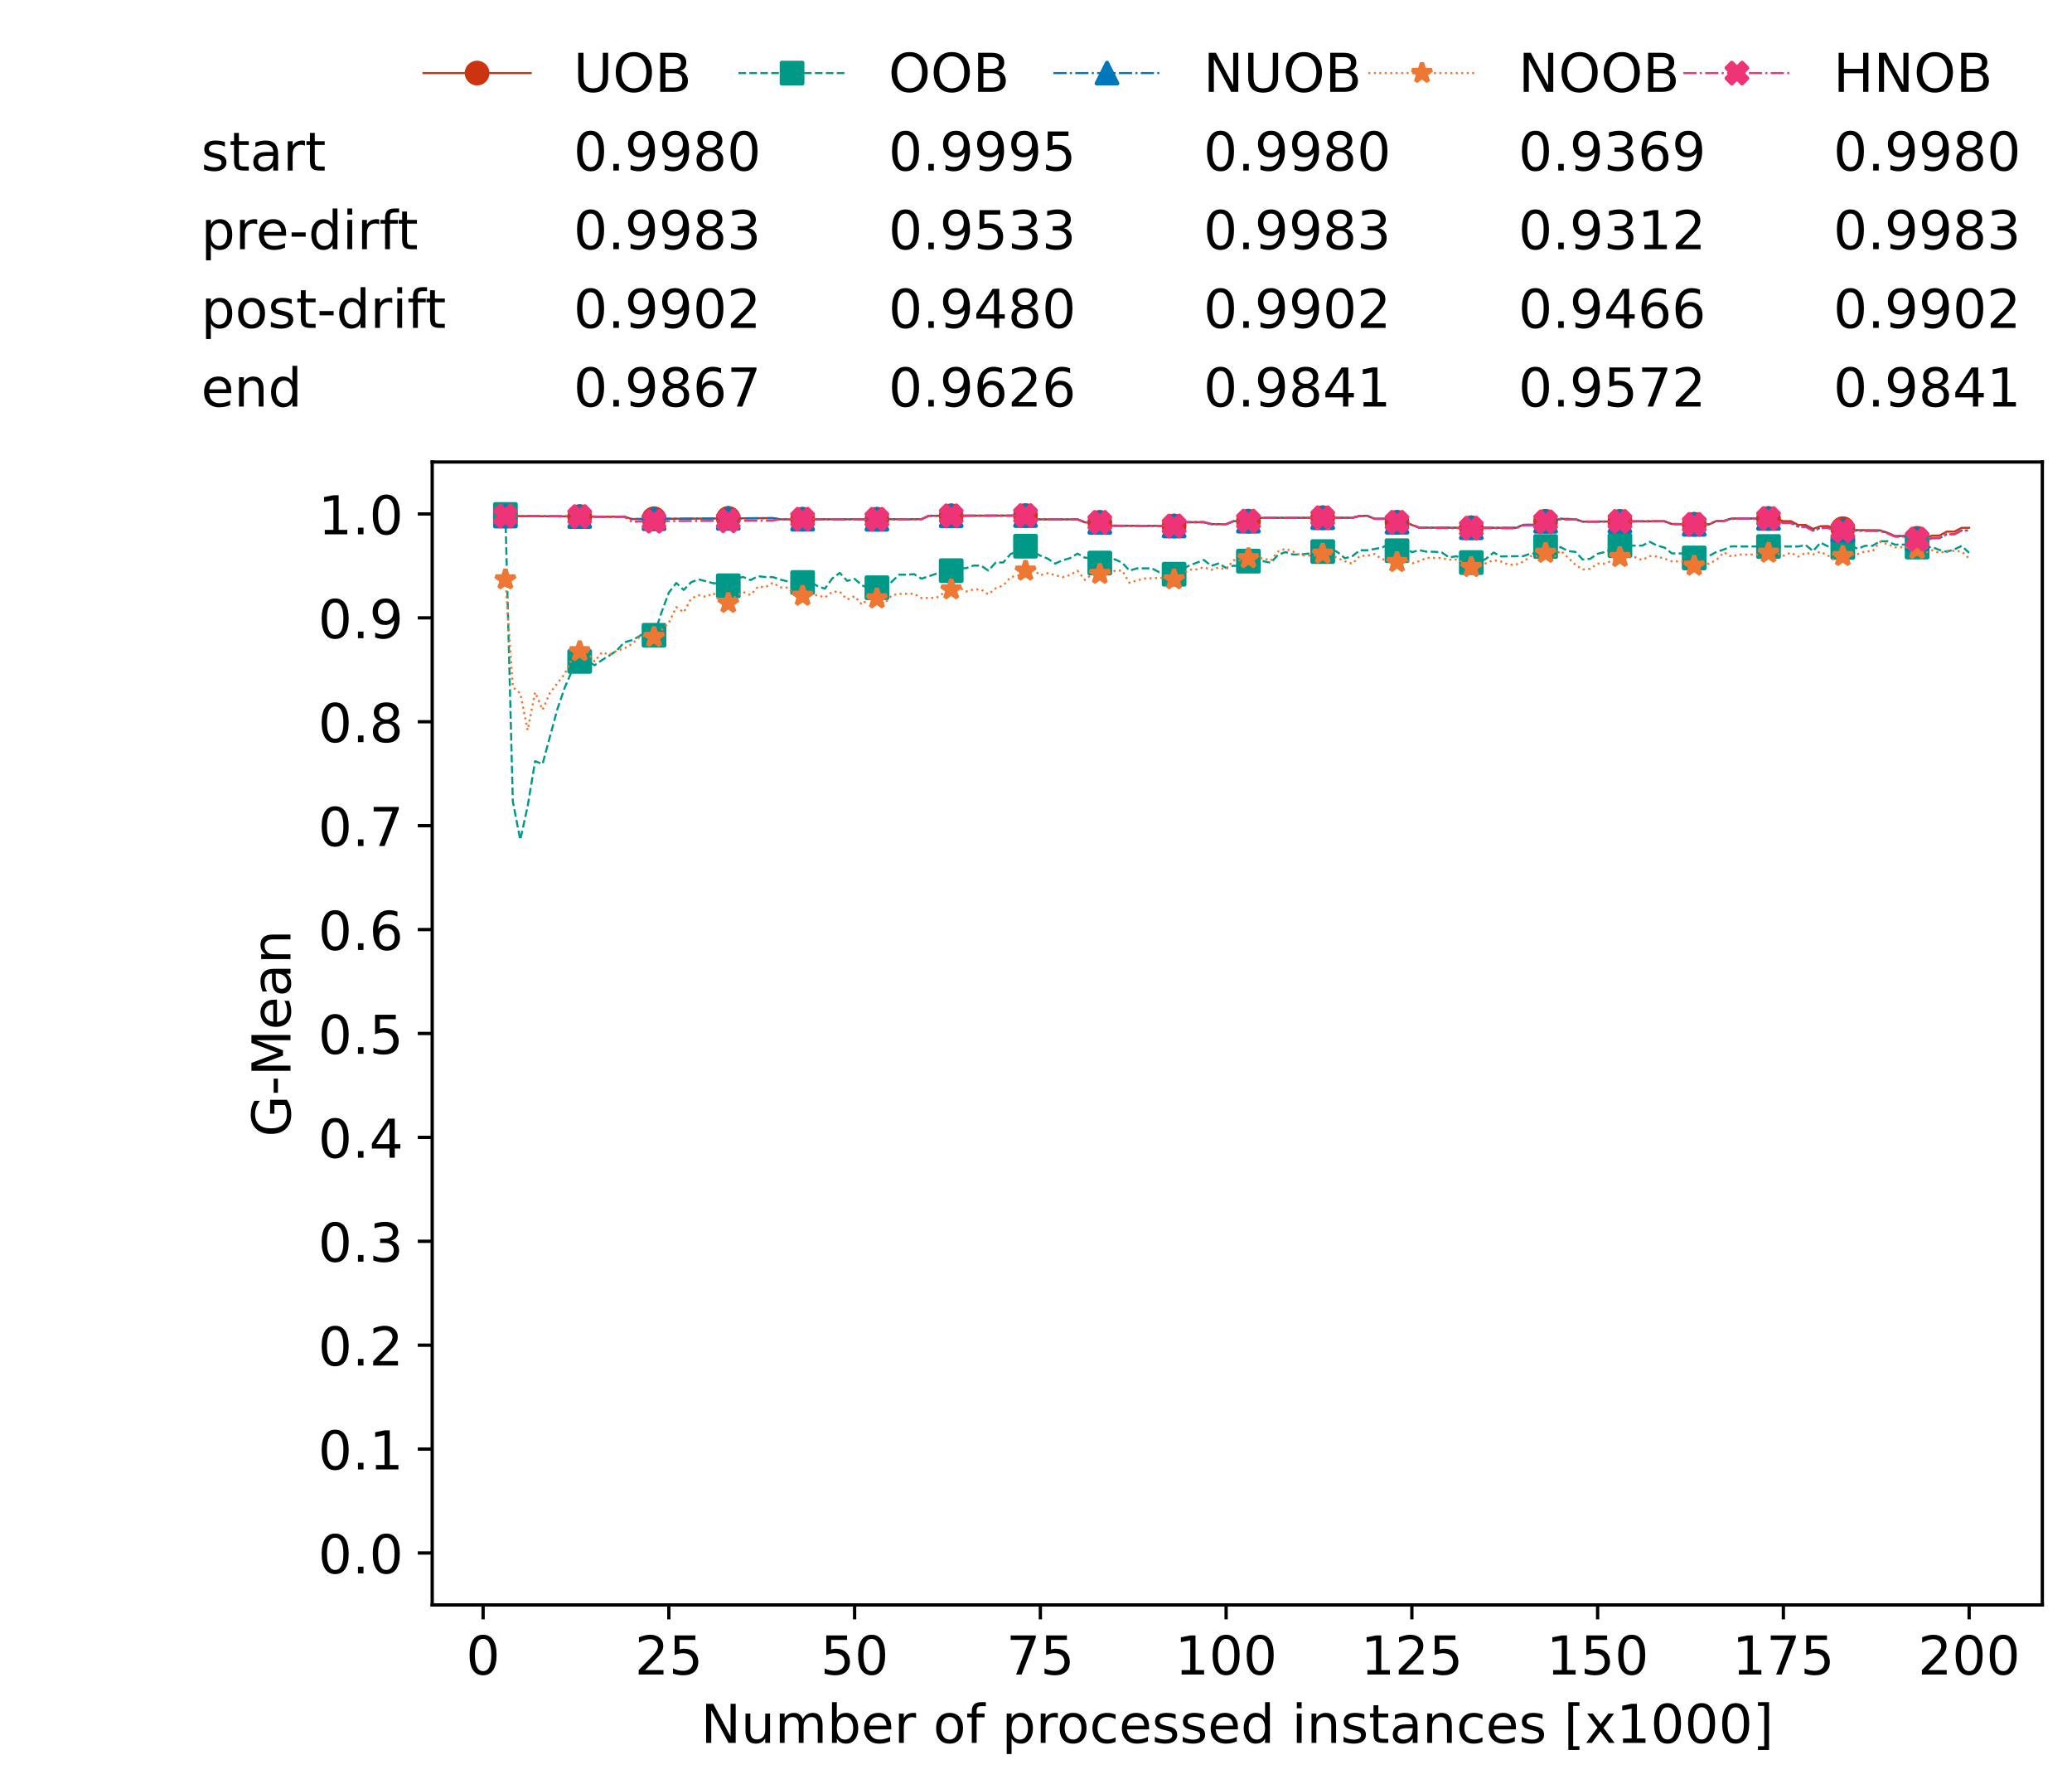 <?xml version="1.0" encoding="utf-8" standalone="no"?>
<!DOCTYPE svg PUBLIC "-//W3C//DTD SVG 1.1//EN"
  "http://www.w3.org/Graphics/SVG/1.1/DTD/svg11.dtd">
<!-- Created with matplotlib (https://matplotlib.org/) -->
<svg height="432.615pt" version="1.1" viewBox="0 0 502.65 432.615" width="502.65pt" xmlns="http://www.w3.org/2000/svg" xmlns:xlink="http://www.w3.org/1999/xlink">
 <defs>
  <style type="text/css">*{stroke-linecap:butt;stroke-linejoin:round;}</style>
 </defs>
 <g id="figure_1">
  <g id="patch_1">
   <path d="M 0 432.615 
L 502.65 432.615 
L 502.65 0 
L 0 0 
z
" style="fill:#ffffff;"/>
  </g>
  <g id="axes_1">
   <g id="patch_2">
    <path d="M 104.85 389.252 
L 495.45 389.252 
L 495.45 112.052 
L 104.85 112.052 
z
" style="fill:#ffffff;"/>
   </g>
   <g id="matplotlib.axis_1">
    <g id="xtick_1">
     <g id="line2d_1">
      <defs>
       <path d="M 0 0 
L 0 3.5 
" id="me39b883d9d" style="stroke:#000000;stroke-width:0.8;"/>
      </defs>
      <g>
       <use style="stroke:#000000;stroke-width:0.8;" x="117.197" xlink:href="#me39b883d9d" y="389.252"/>
      </g>
     </g>
     <g id="text_1">
      <!-- 0 -->
      <g transform="translate(113.061 406.13)scale(0.13 -0.13)">
       <defs>
        <path d="M 31.781 66.406 
Q 24.172 66.406 20.328 58.906 
Q 16.5 51.422 16.5 36.375 
Q 16.5 21.391 20.328 13.891 
Q 24.172 6.391 31.781 6.391 
Q 39.453 6.391 43.281 13.891 
Q 47.125 21.391 47.125 36.375 
Q 47.125 51.422 43.281 58.906 
Q 39.453 66.406 31.781 66.406 
z
M 31.781 74.219 
Q 44.047 74.219 50.516 64.516 
Q 56.984 54.828 56.984 36.375 
Q 56.984 17.969 50.516 8.266 
Q 44.047 -1.422 31.781 -1.422 
Q 19.531 -1.422 13.062 8.266 
Q 6.594 17.969 6.594 36.375 
Q 6.594 54.828 13.062 64.516 
Q 19.531 74.219 31.781 74.219 
z
" id="DejaVuSans-48"/>
       </defs>
       <use xlink:href="#DejaVuSans-48"/>
      </g>
     </g>
    </g>
    <g id="xtick_2">
     <g id="line2d_2">
      <g>
       <use style="stroke:#000000;stroke-width:0.8;" x="162.259" xlink:href="#me39b883d9d" y="389.252"/>
      </g>
     </g>
     <g id="text_2">
      <!-- 25 -->
      <g transform="translate(153.988 406.13)scale(0.13 -0.13)">
       <defs>
        <path d="M 19.188 8.297 
L 53.609 8.297 
L 53.609 0 
L 7.328 0 
L 7.328 8.297 
Q 12.938 14.109 22.625 23.891 
Q 32.328 33.688 34.812 36.531 
Q 39.547 41.844 41.422 45.531 
Q 43.312 49.219 43.312 52.781 
Q 43.312 58.594 39.234 62.25 
Q 35.156 65.922 28.609 65.922 
Q 23.969 65.922 18.812 64.312 
Q 13.672 62.703 7.812 59.422 
L 7.812 69.391 
Q 13.766 71.781 18.938 73 
Q 24.125 74.219 28.422 74.219 
Q 39.75 74.219 46.484 68.547 
Q 53.219 62.891 53.219 53.422 
Q 53.219 48.922 51.531 44.891 
Q 49.859 40.875 45.406 35.406 
Q 44.188 33.984 37.641 27.219 
Q 31.109 20.453 19.188 8.297 
z
" id="DejaVuSans-50"/>
        <path d="M 10.797 72.906 
L 49.516 72.906 
L 49.516 64.594 
L 19.828 64.594 
L 19.828 46.734 
Q 21.969 47.469 24.109 47.828 
Q 26.266 48.188 28.422 48.188 
Q 40.625 48.188 47.75 41.5 
Q 54.891 34.812 54.891 23.391 
Q 54.891 11.625 47.562 5.094 
Q 40.234 -1.422 26.906 -1.422 
Q 22.312 -1.422 17.547 -0.641 
Q 12.797 0.141 7.719 1.703 
L 7.719 11.625 
Q 12.109 9.234 16.797 8.062 
Q 21.484 6.891 26.703 6.891 
Q 35.156 6.891 40.078 11.328 
Q 45.016 15.766 45.016 23.391 
Q 45.016 31 40.078 35.438 
Q 35.156 39.891 26.703 39.891 
Q 22.75 39.891 18.812 39.016 
Q 14.891 38.141 10.797 36.281 
z
" id="DejaVuSans-53"/>
       </defs>
       <use xlink:href="#DejaVuSans-50"/>
       <use x="63.623" xlink:href="#DejaVuSans-53"/>
      </g>
     </g>
    </g>
    <g id="xtick_3">
     <g id="line2d_3">
      <g>
       <use style="stroke:#000000;stroke-width:0.8;" x="207.322" xlink:href="#me39b883d9d" y="389.252"/>
      </g>
     </g>
     <g id="text_3">
      <!-- 50 -->
      <g transform="translate(199.05 406.13)scale(0.13 -0.13)">
       <use xlink:href="#DejaVuSans-53"/>
       <use x="63.623" xlink:href="#DejaVuSans-48"/>
      </g>
     </g>
    </g>
    <g id="xtick_4">
     <g id="line2d_4">
      <g>
       <use style="stroke:#000000;stroke-width:0.8;" x="252.384" xlink:href="#me39b883d9d" y="389.252"/>
      </g>
     </g>
     <g id="text_4">
      <!-- 75 -->
      <g transform="translate(244.113 406.13)scale(0.13 -0.13)">
       <defs>
        <path d="M 8.203 72.906 
L 55.078 72.906 
L 55.078 68.703 
L 28.609 0 
L 18.312 0 
L 43.219 64.594 
L 8.203 64.594 
z
" id="DejaVuSans-55"/>
       </defs>
       <use xlink:href="#DejaVuSans-55"/>
       <use x="63.623" xlink:href="#DejaVuSans-53"/>
      </g>
     </g>
    </g>
    <g id="xtick_5">
     <g id="line2d_5">
      <g>
       <use style="stroke:#000000;stroke-width:0.8;" x="297.446" xlink:href="#me39b883d9d" y="389.252"/>
      </g>
     </g>
     <g id="text_5">
      <!-- 100 -->
      <g transform="translate(285.039 406.13)scale(0.13 -0.13)">
       <defs>
        <path d="M 12.406 8.297 
L 28.516 8.297 
L 28.516 63.922 
L 10.984 60.406 
L 10.984 69.391 
L 28.422 72.906 
L 38.281 72.906 
L 38.281 8.297 
L 54.391 8.297 
L 54.391 0 
L 12.406 0 
z
" id="DejaVuSans-49"/>
       </defs>
       <use xlink:href="#DejaVuSans-49"/>
       <use x="63.623" xlink:href="#DejaVuSans-48"/>
       <use x="127.246" xlink:href="#DejaVuSans-48"/>
      </g>
     </g>
    </g>
    <g id="xtick_6">
     <g id="line2d_6">
      <g>
       <use style="stroke:#000000;stroke-width:0.8;" x="342.509" xlink:href="#me39b883d9d" y="389.252"/>
      </g>
     </g>
     <g id="text_6">
      <!-- 125 -->
      <g transform="translate(330.102 406.13)scale(0.13 -0.13)">
       <use xlink:href="#DejaVuSans-49"/>
       <use x="63.623" xlink:href="#DejaVuSans-50"/>
       <use x="127.246" xlink:href="#DejaVuSans-53"/>
      </g>
     </g>
    </g>
    <g id="xtick_7">
     <g id="line2d_7">
      <g>
       <use style="stroke:#000000;stroke-width:0.8;" x="387.571" xlink:href="#me39b883d9d" y="389.252"/>
      </g>
     </g>
     <g id="text_7">
      <!-- 150 -->
      <g transform="translate(375.164 406.13)scale(0.13 -0.13)">
       <use xlink:href="#DejaVuSans-49"/>
       <use x="63.623" xlink:href="#DejaVuSans-53"/>
       <use x="127.246" xlink:href="#DejaVuSans-48"/>
      </g>
     </g>
    </g>
    <g id="xtick_8">
     <g id="line2d_8">
      <g>
       <use style="stroke:#000000;stroke-width:0.8;" x="432.633" xlink:href="#me39b883d9d" y="389.252"/>
      </g>
     </g>
     <g id="text_8">
      <!-- 175 -->
      <g transform="translate(420.226 406.13)scale(0.13 -0.13)">
       <use xlink:href="#DejaVuSans-49"/>
       <use x="63.623" xlink:href="#DejaVuSans-55"/>
       <use x="127.246" xlink:href="#DejaVuSans-53"/>
      </g>
     </g>
    </g>
    <g id="xtick_9">
     <g id="line2d_9">
      <g>
       <use style="stroke:#000000;stroke-width:0.8;" x="477.695" xlink:href="#me39b883d9d" y="389.252"/>
      </g>
     </g>
     <g id="text_9">
      <!-- 200 -->
      <g transform="translate(465.289 406.13)scale(0.13 -0.13)">
       <use xlink:href="#DejaVuSans-50"/>
       <use x="63.623" xlink:href="#DejaVuSans-48"/>
       <use x="127.246" xlink:href="#DejaVuSans-48"/>
      </g>
     </g>
    </g>
    <g id="text_10">
     <!-- Number of processed instances [x1000] -->
     <g transform="translate(170.025 422.711)scale(0.13 -0.13)">
      <defs>
       <path d="M 9.812 72.906 
L 23.094 72.906 
L 55.422 11.922 
L 55.422 72.906 
L 64.984 72.906 
L 64.984 0 
L 51.703 0 
L 19.391 60.984 
L 19.391 0 
L 9.812 0 
z
" id="DejaVuSans-78"/>
       <path d="M 8.5 21.578 
L 8.5 54.688 
L 17.484 54.688 
L 17.484 21.922 
Q 17.484 14.156 20.5 10.266 
Q 23.531 6.391 29.594 6.391 
Q 36.859 6.391 41.078 11.031 
Q 45.312 15.672 45.312 23.688 
L 45.312 54.688 
L 54.297 54.688 
L 54.297 0 
L 45.312 0 
L 45.312 8.406 
Q 42.047 3.422 37.719 1 
Q 33.406 -1.422 27.688 -1.422 
Q 18.266 -1.422 13.375 4.438 
Q 8.5 10.297 8.5 21.578 
z
M 31.109 56 
z
" id="DejaVuSans-117"/>
       <path d="M 52 44.188 
Q 55.375 50.25 60.062 53.125 
Q 64.75 56 71.094 56 
Q 79.641 56 84.281 50.016 
Q 88.922 44.047 88.922 33.016 
L 88.922 0 
L 79.891 0 
L 79.891 32.719 
Q 79.891 40.578 77.094 44.375 
Q 74.312 48.188 68.609 48.188 
Q 61.625 48.188 57.562 43.547 
Q 53.516 38.922 53.516 30.906 
L 53.516 0 
L 44.484 0 
L 44.484 32.719 
Q 44.484 40.625 41.703 44.406 
Q 38.922 48.188 33.109 48.188 
Q 26.219 48.188 22.156 43.531 
Q 18.109 38.875 18.109 30.906 
L 18.109 0 
L 9.078 0 
L 9.078 54.688 
L 18.109 54.688 
L 18.109 46.188 
Q 21.188 51.219 25.484 53.609 
Q 29.781 56 35.688 56 
Q 41.656 56 45.828 52.969 
Q 50 49.953 52 44.188 
z
" id="DejaVuSans-109"/>
       <path d="M 48.688 27.297 
Q 48.688 37.203 44.609 42.844 
Q 40.531 48.484 33.406 48.484 
Q 26.266 48.484 22.188 42.844 
Q 18.109 37.203 18.109 27.297 
Q 18.109 17.391 22.188 11.75 
Q 26.266 6.109 33.406 6.109 
Q 40.531 6.109 44.609 11.75 
Q 48.688 17.391 48.688 27.297 
z
M 18.109 46.391 
Q 20.953 51.266 25.266 53.625 
Q 29.594 56 35.594 56 
Q 45.562 56 51.781 48.094 
Q 58.016 40.188 58.016 27.297 
Q 58.016 14.406 51.781 6.484 
Q 45.562 -1.422 35.594 -1.422 
Q 29.594 -1.422 25.266 0.953 
Q 20.953 3.328 18.109 8.203 
L 18.109 0 
L 9.078 0 
L 9.078 75.984 
L 18.109 75.984 
z
" id="DejaVuSans-98"/>
       <path d="M 56.203 29.594 
L 56.203 25.203 
L 14.891 25.203 
Q 15.484 15.922 20.484 11.062 
Q 25.484 6.203 34.422 6.203 
Q 39.594 6.203 44.453 7.469 
Q 49.312 8.734 54.109 11.281 
L 54.109 2.781 
Q 49.266 0.734 44.188 -0.344 
Q 39.109 -1.422 33.891 -1.422 
Q 20.797 -1.422 13.156 6.188 
Q 5.516 13.812 5.516 26.812 
Q 5.516 40.234 12.766 48.109 
Q 20.016 56 32.328 56 
Q 43.359 56 49.781 48.891 
Q 56.203 41.797 56.203 29.594 
z
M 47.219 32.234 
Q 47.125 39.594 43.094 43.984 
Q 39.062 48.391 32.422 48.391 
Q 24.906 48.391 20.391 44.141 
Q 15.875 39.891 15.188 32.172 
z
" id="DejaVuSans-101"/>
       <path d="M 41.109 46.297 
Q 39.594 47.172 37.812 47.578 
Q 36.031 48 33.891 48 
Q 26.266 48 22.188 43.047 
Q 18.109 38.094 18.109 28.812 
L 18.109 0 
L 9.078 0 
L 9.078 54.688 
L 18.109 54.688 
L 18.109 46.188 
Q 20.953 51.172 25.484 53.578 
Q 30.031 56 36.531 56 
Q 37.453 56 38.578 55.875 
Q 39.703 55.766 41.062 55.516 
z
" id="DejaVuSans-114"/>
       <path id="DejaVuSans-32"/>
       <path d="M 30.609 48.391 
Q 23.391 48.391 19.188 42.75 
Q 14.984 37.109 14.984 27.297 
Q 14.984 17.484 19.156 11.844 
Q 23.344 6.203 30.609 6.203 
Q 37.797 6.203 41.984 11.859 
Q 46.188 17.531 46.188 27.297 
Q 46.188 37.016 41.984 42.703 
Q 37.797 48.391 30.609 48.391 
z
M 30.609 56 
Q 42.328 56 49.016 48.375 
Q 55.719 40.766 55.719 27.297 
Q 55.719 13.875 49.016 6.219 
Q 42.328 -1.422 30.609 -1.422 
Q 18.844 -1.422 12.172 6.219 
Q 5.516 13.875 5.516 27.297 
Q 5.516 40.766 12.172 48.375 
Q 18.844 56 30.609 56 
z
" id="DejaVuSans-111"/>
       <path d="M 37.109 75.984 
L 37.109 68.5 
L 28.516 68.5 
Q 23.688 68.5 21.797 66.547 
Q 19.922 64.594 19.922 59.516 
L 19.922 54.688 
L 34.719 54.688 
L 34.719 47.703 
L 19.922 47.703 
L 19.922 0 
L 10.891 0 
L 10.891 47.703 
L 2.297 47.703 
L 2.297 54.688 
L 10.891 54.688 
L 10.891 58.5 
Q 10.891 67.625 15.141 71.797 
Q 19.391 75.984 28.609 75.984 
z
" id="DejaVuSans-102"/>
       <path d="M 18.109 8.203 
L 18.109 -20.797 
L 9.078 -20.797 
L 9.078 54.688 
L 18.109 54.688 
L 18.109 46.391 
Q 20.953 51.266 25.266 53.625 
Q 29.594 56 35.594 56 
Q 45.562 56 51.781 48.094 
Q 58.016 40.188 58.016 27.297 
Q 58.016 14.406 51.781 6.484 
Q 45.562 -1.422 35.594 -1.422 
Q 29.594 -1.422 25.266 0.953 
Q 20.953 3.328 18.109 8.203 
z
M 48.688 27.297 
Q 48.688 37.203 44.609 42.844 
Q 40.531 48.484 33.406 48.484 
Q 26.266 48.484 22.188 42.844 
Q 18.109 37.203 18.109 27.297 
Q 18.109 17.391 22.188 11.75 
Q 26.266 6.109 33.406 6.109 
Q 40.531 6.109 44.609 11.75 
Q 48.688 17.391 48.688 27.297 
z
" id="DejaVuSans-112"/>
       <path d="M 48.781 52.594 
L 48.781 44.188 
Q 44.969 46.297 41.141 47.344 
Q 37.312 48.391 33.406 48.391 
Q 24.656 48.391 19.812 42.844 
Q 14.984 37.312 14.984 27.297 
Q 14.984 17.281 19.812 11.734 
Q 24.656 6.203 33.406 6.203 
Q 37.312 6.203 41.141 7.25 
Q 44.969 8.297 48.781 10.406 
L 48.781 2.094 
Q 45.016 0.344 40.984 -0.531 
Q 36.969 -1.422 32.422 -1.422 
Q 20.062 -1.422 12.781 6.344 
Q 5.516 14.109 5.516 27.297 
Q 5.516 40.672 12.859 48.328 
Q 20.219 56 33.016 56 
Q 37.156 56 41.109 55.141 
Q 45.062 54.297 48.781 52.594 
z
" id="DejaVuSans-99"/>
       <path d="M 44.281 53.078 
L 44.281 44.578 
Q 40.484 46.531 36.375 47.5 
Q 32.281 48.484 27.875 48.484 
Q 21.188 48.484 17.844 46.438 
Q 14.5 44.391 14.5 40.281 
Q 14.5 37.156 16.891 35.375 
Q 19.281 33.594 26.516 31.984 
L 29.594 31.297 
Q 39.156 29.25 43.188 25.516 
Q 47.219 21.781 47.219 15.094 
Q 47.219 7.469 41.188 3.016 
Q 35.156 -1.422 24.609 -1.422 
Q 20.219 -1.422 15.453 -0.562 
Q 10.688 0.297 5.422 2 
L 5.422 11.281 
Q 10.406 8.688 15.234 7.391 
Q 20.062 6.109 24.812 6.109 
Q 31.156 6.109 34.562 8.281 
Q 37.984 10.453 37.984 14.406 
Q 37.984 18.062 35.516 20.016 
Q 33.062 21.969 24.703 23.781 
L 21.578 24.516 
Q 13.234 26.266 9.516 29.906 
Q 5.812 33.547 5.812 39.891 
Q 5.812 47.609 11.281 51.797 
Q 16.75 56 26.812 56 
Q 31.781 56 36.172 55.266 
Q 40.578 54.547 44.281 53.078 
z
" id="DejaVuSans-115"/>
       <path d="M 45.406 46.391 
L 45.406 75.984 
L 54.391 75.984 
L 54.391 0 
L 45.406 0 
L 45.406 8.203 
Q 42.578 3.328 38.25 0.953 
Q 33.938 -1.422 27.875 -1.422 
Q 17.969 -1.422 11.734 6.484 
Q 5.516 14.406 5.516 27.297 
Q 5.516 40.188 11.734 48.094 
Q 17.969 56 27.875 56 
Q 33.938 56 38.25 53.625 
Q 42.578 51.266 45.406 46.391 
z
M 14.797 27.297 
Q 14.797 17.391 18.875 11.75 
Q 22.953 6.109 30.078 6.109 
Q 37.203 6.109 41.297 11.75 
Q 45.406 17.391 45.406 27.297 
Q 45.406 37.203 41.297 42.844 
Q 37.203 48.484 30.078 48.484 
Q 22.953 48.484 18.875 42.844 
Q 14.797 37.203 14.797 27.297 
z
" id="DejaVuSans-100"/>
       <path d="M 9.422 54.688 
L 18.406 54.688 
L 18.406 0 
L 9.422 0 
z
M 9.422 75.984 
L 18.406 75.984 
L 18.406 64.594 
L 9.422 64.594 
z
" id="DejaVuSans-105"/>
       <path d="M 54.891 33.016 
L 54.891 0 
L 45.906 0 
L 45.906 32.719 
Q 45.906 40.484 42.875 44.328 
Q 39.844 48.188 33.797 48.188 
Q 26.516 48.188 22.312 43.547 
Q 18.109 38.922 18.109 30.906 
L 18.109 0 
L 9.078 0 
L 9.078 54.688 
L 18.109 54.688 
L 18.109 46.188 
Q 21.344 51.125 25.703 53.562 
Q 30.078 56 35.797 56 
Q 45.219 56 50.047 50.172 
Q 54.891 44.344 54.891 33.016 
z
" id="DejaVuSans-110"/>
       <path d="M 18.312 70.219 
L 18.312 54.688 
L 36.812 54.688 
L 36.812 47.703 
L 18.312 47.703 
L 18.312 18.016 
Q 18.312 11.328 20.141 9.422 
Q 21.969 7.516 27.594 7.516 
L 36.812 7.516 
L 36.812 0 
L 27.594 0 
Q 17.188 0 13.234 3.875 
Q 9.281 7.766 9.281 18.016 
L 9.281 47.703 
L 2.688 47.703 
L 2.688 54.688 
L 9.281 54.688 
L 9.281 70.219 
z
" id="DejaVuSans-116"/>
       <path d="M 34.281 27.484 
Q 23.391 27.484 19.188 25 
Q 14.984 22.516 14.984 16.5 
Q 14.984 11.719 18.141 8.906 
Q 21.297 6.109 26.703 6.109 
Q 34.188 6.109 38.703 11.406 
Q 43.219 16.703 43.219 25.484 
L 43.219 27.484 
z
M 52.203 31.203 
L 52.203 0 
L 43.219 0 
L 43.219 8.297 
Q 40.141 3.328 35.547 0.953 
Q 30.953 -1.422 24.312 -1.422 
Q 15.922 -1.422 10.953 3.297 
Q 6 8.016 6 15.922 
Q 6 25.141 12.172 29.828 
Q 18.359 34.516 30.609 34.516 
L 43.219 34.516 
L 43.219 35.406 
Q 43.219 41.609 39.141 45 
Q 35.062 48.391 27.688 48.391 
Q 23 48.391 18.547 47.266 
Q 14.109 46.141 10.016 43.891 
L 10.016 52.203 
Q 14.938 54.109 19.578 55.047 
Q 24.219 56 28.609 56 
Q 40.484 56 46.344 49.844 
Q 52.203 43.703 52.203 31.203 
z
" id="DejaVuSans-97"/>
       <path d="M 8.594 75.984 
L 29.297 75.984 
L 29.297 69 
L 17.578 69 
L 17.578 -6.203 
L 29.297 -6.203 
L 29.297 -13.188 
L 8.594 -13.188 
z
" id="DejaVuSans-91"/>
       <path d="M 54.891 54.688 
L 35.109 28.078 
L 55.906 0 
L 45.312 0 
L 29.391 21.484 
L 13.484 0 
L 2.875 0 
L 24.125 28.609 
L 4.688 54.688 
L 15.281 54.688 
L 29.781 35.203 
L 44.281 54.688 
z
" id="DejaVuSans-120"/>
       <path d="M 30.422 75.984 
L 30.422 -13.188 
L 9.719 -13.188 
L 9.719 -6.203 
L 21.391 -6.203 
L 21.391 69 
L 9.719 69 
L 9.719 75.984 
z
" id="DejaVuSans-93"/>
      </defs>
      <use xlink:href="#DejaVuSans-78"/>
      <use x="74.805" xlink:href="#DejaVuSans-117"/>
      <use x="138.184" xlink:href="#DejaVuSans-109"/>
      <use x="235.596" xlink:href="#DejaVuSans-98"/>
      <use x="299.072" xlink:href="#DejaVuSans-101"/>
      <use x="360.596" xlink:href="#DejaVuSans-114"/>
      <use x="401.709" xlink:href="#DejaVuSans-32"/>
      <use x="433.496" xlink:href="#DejaVuSans-111"/>
      <use x="494.678" xlink:href="#DejaVuSans-102"/>
      <use x="529.883" xlink:href="#DejaVuSans-32"/>
      <use x="561.67" xlink:href="#DejaVuSans-112"/>
      <use x="625.146" xlink:href="#DejaVuSans-114"/>
      <use x="664.01" xlink:href="#DejaVuSans-111"/>
      <use x="725.191" xlink:href="#DejaVuSans-99"/>
      <use x="780.172" xlink:href="#DejaVuSans-101"/>
      <use x="841.695" xlink:href="#DejaVuSans-115"/>
      <use x="893.795" xlink:href="#DejaVuSans-115"/>
      <use x="945.895" xlink:href="#DejaVuSans-101"/>
      <use x="1007.418" xlink:href="#DejaVuSans-100"/>
      <use x="1070.895" xlink:href="#DejaVuSans-32"/>
      <use x="1102.682" xlink:href="#DejaVuSans-105"/>
      <use x="1130.465" xlink:href="#DejaVuSans-110"/>
      <use x="1193.844" xlink:href="#DejaVuSans-115"/>
      <use x="1245.943" xlink:href="#DejaVuSans-116"/>
      <use x="1285.152" xlink:href="#DejaVuSans-97"/>
      <use x="1346.432" xlink:href="#DejaVuSans-110"/>
      <use x="1409.811" xlink:href="#DejaVuSans-99"/>
      <use x="1464.791" xlink:href="#DejaVuSans-101"/>
      <use x="1526.314" xlink:href="#DejaVuSans-115"/>
      <use x="1578.414" xlink:href="#DejaVuSans-32"/>
      <use x="1610.201" xlink:href="#DejaVuSans-91"/>
      <use x="1649.215" xlink:href="#DejaVuSans-120"/>
      <use x="1708.395" xlink:href="#DejaVuSans-49"/>
      <use x="1772.018" xlink:href="#DejaVuSans-48"/>
      <use x="1835.641" xlink:href="#DejaVuSans-48"/>
      <use x="1899.264" xlink:href="#DejaVuSans-48"/>
      <use x="1962.887" xlink:href="#DejaVuSans-93"/>
     </g>
    </g>
   </g>
   <g id="matplotlib.axis_2">
    <g id="ytick_1">
     <g id="line2d_10">
      <defs>
       <path d="M 0 0 
L -3.5 0 
" id="mb408cca2b8" style="stroke:#000000;stroke-width:0.8;"/>
      </defs>
      <g>
       <use style="stroke:#000000;stroke-width:0.8;" x="104.85" xlink:href="#mb408cca2b8" y="376.652"/>
      </g>
     </g>
     <g id="text_11">
      <!-- 0.0 -->
      <g transform="translate(77.176 381.591)scale(0.13 -0.13)">
       <defs>
        <path d="M 10.688 12.406 
L 21 12.406 
L 21 0 
L 10.688 0 
z
" id="DejaVuSans-46"/>
       </defs>
       <use xlink:href="#DejaVuSans-48"/>
       <use x="63.623" xlink:href="#DejaVuSans-46"/>
       <use x="95.41" xlink:href="#DejaVuSans-48"/>
      </g>
     </g>
    </g>
    <g id="ytick_2">
     <g id="line2d_11">
      <g>
       <use style="stroke:#000000;stroke-width:0.8;" x="104.85" xlink:href="#mb408cca2b8" y="351.452"/>
      </g>
     </g>
     <g id="text_12">
      <!-- 0.1 -->
      <g transform="translate(77.176 356.391)scale(0.13 -0.13)">
       <use xlink:href="#DejaVuSans-48"/>
       <use x="63.623" xlink:href="#DejaVuSans-46"/>
       <use x="95.41" xlink:href="#DejaVuSans-49"/>
      </g>
     </g>
    </g>
    <g id="ytick_3">
     <g id="line2d_12">
      <g>
       <use style="stroke:#000000;stroke-width:0.8;" x="104.85" xlink:href="#mb408cca2b8" y="326.252"/>
      </g>
     </g>
     <g id="text_13">
      <!-- 0.2 -->
      <g transform="translate(77.176 331.191)scale(0.13 -0.13)">
       <use xlink:href="#DejaVuSans-48"/>
       <use x="63.623" xlink:href="#DejaVuSans-46"/>
       <use x="95.41" xlink:href="#DejaVuSans-50"/>
      </g>
     </g>
    </g>
    <g id="ytick_4">
     <g id="line2d_13">
      <g>
       <use style="stroke:#000000;stroke-width:0.8;" x="104.85" xlink:href="#mb408cca2b8" y="301.052"/>
      </g>
     </g>
     <g id="text_14">
      <!-- 0.3 -->
      <g transform="translate(77.176 305.991)scale(0.13 -0.13)">
       <defs>
        <path d="M 40.578 39.312 
Q 47.656 37.797 51.625 33 
Q 55.609 28.219 55.609 21.188 
Q 55.609 10.406 48.188 4.484 
Q 40.766 -1.422 27.094 -1.422 
Q 22.516 -1.422 17.656 -0.516 
Q 12.797 0.391 7.625 2.203 
L 7.625 11.719 
Q 11.719 9.328 16.594 8.109 
Q 21.484 6.891 26.812 6.891 
Q 36.078 6.891 40.938 10.547 
Q 45.797 14.203 45.797 21.188 
Q 45.797 27.641 41.281 31.266 
Q 36.766 34.906 28.719 34.906 
L 20.219 34.906 
L 20.219 43.016 
L 29.109 43.016 
Q 36.375 43.016 40.234 45.922 
Q 44.094 48.828 44.094 54.297 
Q 44.094 59.906 40.109 62.906 
Q 36.141 65.922 28.719 65.922 
Q 24.656 65.922 20.016 65.031 
Q 15.375 64.156 9.812 62.312 
L 9.812 71.094 
Q 15.438 72.656 20.344 73.438 
Q 25.25 74.219 29.594 74.219 
Q 40.828 74.219 47.359 69.109 
Q 53.906 64.016 53.906 55.328 
Q 53.906 49.266 50.438 45.094 
Q 46.969 40.922 40.578 39.312 
z
" id="DejaVuSans-51"/>
       </defs>
       <use xlink:href="#DejaVuSans-48"/>
       <use x="63.623" xlink:href="#DejaVuSans-46"/>
       <use x="95.41" xlink:href="#DejaVuSans-51"/>
      </g>
     </g>
    </g>
    <g id="ytick_5">
     <g id="line2d_14">
      <g>
       <use style="stroke:#000000;stroke-width:0.8;" x="104.85" xlink:href="#mb408cca2b8" y="275.852"/>
      </g>
     </g>
     <g id="text_15">
      <!-- 0.4 -->
      <g transform="translate(77.176 280.791)scale(0.13 -0.13)">
       <defs>
        <path d="M 37.797 64.312 
L 12.891 25.391 
L 37.797 25.391 
z
M 35.203 72.906 
L 47.609 72.906 
L 47.609 25.391 
L 58.016 25.391 
L 58.016 17.188 
L 47.609 17.188 
L 47.609 0 
L 37.797 0 
L 37.797 17.188 
L 4.891 17.188 
L 4.891 26.703 
z
" id="DejaVuSans-52"/>
       </defs>
       <use xlink:href="#DejaVuSans-48"/>
       <use x="63.623" xlink:href="#DejaVuSans-46"/>
       <use x="95.41" xlink:href="#DejaVuSans-52"/>
      </g>
     </g>
    </g>
    <g id="ytick_6">
     <g id="line2d_15">
      <g>
       <use style="stroke:#000000;stroke-width:0.8;" x="104.85" xlink:href="#mb408cca2b8" y="250.652"/>
      </g>
     </g>
     <g id="text_16">
      <!-- 0.5 -->
      <g transform="translate(77.176 255.591)scale(0.13 -0.13)">
       <use xlink:href="#DejaVuSans-48"/>
       <use x="63.623" xlink:href="#DejaVuSans-46"/>
       <use x="95.41" xlink:href="#DejaVuSans-53"/>
      </g>
     </g>
    </g>
    <g id="ytick_7">
     <g id="line2d_16">
      <g>
       <use style="stroke:#000000;stroke-width:0.8;" x="104.85" xlink:href="#mb408cca2b8" y="225.452"/>
      </g>
     </g>
     <g id="text_17">
      <!-- 0.6 -->
      <g transform="translate(77.176 230.391)scale(0.13 -0.13)">
       <defs>
        <path d="M 33.016 40.375 
Q 26.375 40.375 22.484 35.828 
Q 18.609 31.297 18.609 23.391 
Q 18.609 15.531 22.484 10.953 
Q 26.375 6.391 33.016 6.391 
Q 39.656 6.391 43.531 10.953 
Q 47.406 15.531 47.406 23.391 
Q 47.406 31.297 43.531 35.828 
Q 39.656 40.375 33.016 40.375 
z
M 52.594 71.297 
L 52.594 62.312 
Q 48.875 64.062 45.094 64.984 
Q 41.312 65.922 37.594 65.922 
Q 27.828 65.922 22.672 59.328 
Q 17.531 52.734 16.797 39.406 
Q 19.672 43.656 24.016 45.922 
Q 28.375 48.188 33.594 48.188 
Q 44.578 48.188 50.953 41.516 
Q 57.328 34.859 57.328 23.391 
Q 57.328 12.156 50.688 5.359 
Q 44.047 -1.422 33.016 -1.422 
Q 20.359 -1.422 13.672 8.266 
Q 6.984 17.969 6.984 36.375 
Q 6.984 53.656 15.188 63.938 
Q 23.391 74.219 37.203 74.219 
Q 40.922 74.219 44.703 73.484 
Q 48.484 72.75 52.594 71.297 
z
" id="DejaVuSans-54"/>
       </defs>
       <use xlink:href="#DejaVuSans-48"/>
       <use x="63.623" xlink:href="#DejaVuSans-46"/>
       <use x="95.41" xlink:href="#DejaVuSans-54"/>
      </g>
     </g>
    </g>
    <g id="ytick_8">
     <g id="line2d_17">
      <g>
       <use style="stroke:#000000;stroke-width:0.8;" x="104.85" xlink:href="#mb408cca2b8" y="200.252"/>
      </g>
     </g>
     <g id="text_18">
      <!-- 0.7 -->
      <g transform="translate(77.176 205.191)scale(0.13 -0.13)">
       <use xlink:href="#DejaVuSans-48"/>
       <use x="63.623" xlink:href="#DejaVuSans-46"/>
       <use x="95.41" xlink:href="#DejaVuSans-55"/>
      </g>
     </g>
    </g>
    <g id="ytick_9">
     <g id="line2d_18">
      <g>
       <use style="stroke:#000000;stroke-width:0.8;" x="104.85" xlink:href="#mb408cca2b8" y="175.052"/>
      </g>
     </g>
     <g id="text_19">
      <!-- 0.8 -->
      <g transform="translate(77.176 179.991)scale(0.13 -0.13)">
       <defs>
        <path d="M 31.781 34.625 
Q 24.75 34.625 20.719 30.859 
Q 16.703 27.094 16.703 20.516 
Q 16.703 13.922 20.719 10.156 
Q 24.75 6.391 31.781 6.391 
Q 38.812 6.391 42.859 10.172 
Q 46.922 13.969 46.922 20.516 
Q 46.922 27.094 42.891 30.859 
Q 38.875 34.625 31.781 34.625 
z
M 21.922 38.812 
Q 15.578 40.375 12.031 44.719 
Q 8.5 49.078 8.5 55.328 
Q 8.5 64.062 14.719 69.141 
Q 20.953 74.219 31.781 74.219 
Q 42.672 74.219 48.875 69.141 
Q 55.078 64.062 55.078 55.328 
Q 55.078 49.078 51.531 44.719 
Q 48 40.375 41.703 38.812 
Q 48.828 37.156 52.797 32.312 
Q 56.781 27.484 56.781 20.516 
Q 56.781 9.906 50.312 4.234 
Q 43.844 -1.422 31.781 -1.422 
Q 19.734 -1.422 13.25 4.234 
Q 6.781 9.906 6.781 20.516 
Q 6.781 27.484 10.781 32.312 
Q 14.797 37.156 21.922 38.812 
z
M 18.312 54.391 
Q 18.312 48.734 21.844 45.562 
Q 25.391 42.391 31.781 42.391 
Q 38.141 42.391 41.719 45.562 
Q 45.312 48.734 45.312 54.391 
Q 45.312 60.062 41.719 63.234 
Q 38.141 66.406 31.781 66.406 
Q 25.391 66.406 21.844 63.234 
Q 18.312 60.062 18.312 54.391 
z
" id="DejaVuSans-56"/>
       </defs>
       <use xlink:href="#DejaVuSans-48"/>
       <use x="63.623" xlink:href="#DejaVuSans-46"/>
       <use x="95.41" xlink:href="#DejaVuSans-56"/>
      </g>
     </g>
    </g>
    <g id="ytick_10">
     <g id="line2d_19">
      <g>
       <use style="stroke:#000000;stroke-width:0.8;" x="104.85" xlink:href="#mb408cca2b8" y="149.852"/>
      </g>
     </g>
     <g id="text_20">
      <!-- 0.9 -->
      <g transform="translate(77.176 154.791)scale(0.13 -0.13)">
       <defs>
        <path d="M 10.984 1.516 
L 10.984 10.5 
Q 14.703 8.734 18.5 7.812 
Q 22.312 6.891 25.984 6.891 
Q 35.75 6.891 40.891 13.453 
Q 46.047 20.016 46.781 33.406 
Q 43.953 29.203 39.594 26.953 
Q 35.25 24.703 29.984 24.703 
Q 19.047 24.703 12.672 31.312 
Q 6.297 37.938 6.297 49.422 
Q 6.297 60.641 12.938 67.422 
Q 19.578 74.219 30.609 74.219 
Q 43.266 74.219 49.922 64.516 
Q 56.594 54.828 56.594 36.375 
Q 56.594 19.141 48.406 8.859 
Q 40.234 -1.422 26.422 -1.422 
Q 22.703 -1.422 18.891 -0.688 
Q 15.094 0.047 10.984 1.516 
z
M 30.609 32.422 
Q 37.25 32.422 41.125 36.953 
Q 45.016 41.5 45.016 49.422 
Q 45.016 57.281 41.125 61.844 
Q 37.25 66.406 30.609 66.406 
Q 23.969 66.406 20.094 61.844 
Q 16.219 57.281 16.219 49.422 
Q 16.219 41.5 20.094 36.953 
Q 23.969 32.422 30.609 32.422 
z
" id="DejaVuSans-57"/>
       </defs>
       <use xlink:href="#DejaVuSans-48"/>
       <use x="63.623" xlink:href="#DejaVuSans-46"/>
       <use x="95.41" xlink:href="#DejaVuSans-57"/>
      </g>
     </g>
    </g>
    <g id="ytick_11">
     <g id="line2d_20">
      <g>
       <use style="stroke:#000000;stroke-width:0.8;" x="104.85" xlink:href="#mb408cca2b8" y="124.652"/>
      </g>
     </g>
     <g id="text_21">
      <!-- 1.0 -->
      <g transform="translate(77.176 129.591)scale(0.13 -0.13)">
       <use xlink:href="#DejaVuSans-49"/>
       <use x="63.623" xlink:href="#DejaVuSans-46"/>
       <use x="95.41" xlink:href="#DejaVuSans-48"/>
      </g>
     </g>
    </g>
    <g id="text_22">
     <!-- G-Mean -->
     <g transform="translate(70.472 275.744)rotate(-90)scale(0.13 -0.13)">
      <defs>
       <path d="M 59.516 10.406 
L 59.516 29.984 
L 43.406 29.984 
L 43.406 38.094 
L 69.281 38.094 
L 69.281 6.781 
Q 63.578 2.734 56.688 0.656 
Q 49.812 -1.422 42 -1.422 
Q 24.906 -1.422 15.25 8.562 
Q 5.609 18.562 5.609 36.375 
Q 5.609 54.25 15.25 64.234 
Q 24.906 74.219 42 74.219 
Q 49.125 74.219 55.547 72.453 
Q 61.969 70.703 67.391 67.281 
L 67.391 56.781 
Q 61.922 61.422 55.766 63.766 
Q 49.609 66.109 42.828 66.109 
Q 29.438 66.109 22.719 58.641 
Q 16.016 51.172 16.016 36.375 
Q 16.016 21.625 22.719 14.156 
Q 29.438 6.688 42.828 6.688 
Q 48.047 6.688 52.141 7.594 
Q 56.25 8.5 59.516 10.406 
z
" id="DejaVuSans-71"/>
       <path d="M 4.891 31.391 
L 31.203 31.391 
L 31.203 23.391 
L 4.891 23.391 
z
" id="DejaVuSans-45"/>
       <path d="M 9.812 72.906 
L 24.516 72.906 
L 43.109 23.297 
L 61.812 72.906 
L 76.516 72.906 
L 76.516 0 
L 66.891 0 
L 66.891 64.016 
L 48.094 14.016 
L 38.188 14.016 
L 19.391 64.016 
L 19.391 0 
L 9.812 0 
z
" id="DejaVuSans-77"/>
      </defs>
      <use xlink:href="#DejaVuSans-71"/>
      <use x="77.49" xlink:href="#DejaVuSans-45"/>
      <use x="113.574" xlink:href="#DejaVuSans-77"/>
      <use x="199.854" xlink:href="#DejaVuSans-101"/>
      <use x="261.377" xlink:href="#DejaVuSans-97"/>
      <use x="322.656" xlink:href="#DejaVuSans-110"/>
     </g>
    </g>
   </g>
   <g id="line2d_21"/>
   <g id="line2d_22"/>
   <g id="line2d_23"/>
   <g id="line2d_24"/>
   <g id="line2d_25"/>
   <g id="line2d_26">
    <path clip-path="url(#p504ca892bd)" d="M 122.605 125.161 
L 138.827 125.25 
L 147.839 125.331 
L 151.444 125.303 
L 153.247 125.883 
L 162.259 125.818 
L 187.494 125.665 
L 189.297 125.948 
L 223.544 125.917 
L 225.347 125.092 
L 248.779 125.047 
L 250.581 125.962 
L 261.396 125.969 
L 263.199 126.688 
L 266.804 126.695 
L 268.606 127.501 
L 281.224 127.532 
L 284.829 127.577 
L 286.631 126.655 
L 292.039 126.655 
L 293.841 127.106 
L 297.446 127.132 
L 299.249 126.412 
L 302.854 126.406 
L 304.656 125.606 
L 324.484 125.568 
L 328.089 125.574 
L 329.891 125.129 
L 331.694 125.11 
L 333.496 125.836 
L 337.101 125.83 
L 338.904 126.667 
L 340.706 126.661 
L 344.311 127.971 
L 367.743 128.023 
L 369.546 127.291 
L 373.151 127.265 
L 374.953 126.434 
L 376.756 126.434 
L 378.558 125.824 
L 382.163 125.929 
L 383.966 126.513 
L 398.386 126.443 
L 403.793 126.437 
L 405.596 127.095 
L 414.608 127.178 
L 416.411 126.36 
L 418.213 126.367 
L 420.016 125.757 
L 430.831 125.737 
L 432.633 126.4 
L 434.436 126.388 
L 436.238 127.325 
L 438.041 127.319 
L 439.843 128.277 
L 441.646 127.631 
L 443.448 127.593 
L 445.251 128.219 
L 447.053 128.219 
L 448.856 128.557 
L 456.066 128.62 
L 457.868 129.2 
L 459.671 130 
L 463.276 129.988 
L 465.078 130.567 
L 466.881 130.58 
L 468.683 129.904 
L 470.485 129.897 
L 472.288 128.928 
L 474.09 128.953 
L 475.893 128.014 
L 477.695 128.014 
L 477.695 128.014 
" style="fill:none;stroke:#cc3311;stroke-linecap:square;stroke-width:0.5;"/>
    <defs>
     <path d="M 0 2.5 
C 0.663 2.5 1.299 2.237 1.768 1.768 
C 2.237 1.299 2.5 0.663 2.5 0 
C 2.5 -0.663 2.237 -1.299 1.768 -1.768 
C 1.299 -2.237 0.663 -2.5 0 -2.5 
C -0.663 -2.5 -1.299 -2.237 -1.768 -1.768 
C -2.237 -1.299 -2.5 -0.663 -2.5 0 
C -2.5 0.663 -2.237 1.299 -1.768 1.768 
C -1.299 2.237 -0.663 2.5 0 2.5 
z
" id="mf4088b431f" style="stroke:#cc3311;"/>
    </defs>
    <g clip-path="url(#p504ca892bd)">
     <use style="fill:#cc3311;stroke:#cc3311;" x="122.605" xlink:href="#mf4088b431f" y="125.161"/>
     <use style="fill:#cc3311;stroke:#cc3311;" x="140.629" xlink:href="#mf4088b431f" y="125.288"/>
     <use style="fill:#cc3311;stroke:#cc3311;" x="158.654" xlink:href="#mf4088b431f" y="125.812"/>
     <use style="fill:#cc3311;stroke:#cc3311;" x="176.679" xlink:href="#mf4088b431f" y="125.723"/>
     <use style="fill:#cc3311;stroke:#cc3311;" x="194.704" xlink:href="#mf4088b431f" y="125.929"/>
     <use style="fill:#cc3311;stroke:#cc3311;" x="212.729" xlink:href="#mf4088b431f" y="125.942"/>
     <use style="fill:#cc3311;stroke:#cc3311;" x="230.754" xlink:href="#mf4088b431f" y="125.098"/>
     <use style="fill:#cc3311;stroke:#cc3311;" x="248.779" xlink:href="#mf4088b431f" y="125.047"/>
     <use style="fill:#cc3311;stroke:#cc3311;" x="266.804" xlink:href="#mf4088b431f" y="126.695"/>
     <use style="fill:#cc3311;stroke:#cc3311;" x="284.829" xlink:href="#mf4088b431f" y="127.577"/>
     <use style="fill:#cc3311;stroke:#cc3311;" x="302.854" xlink:href="#mf4088b431f" y="126.406"/>
     <use style="fill:#cc3311;stroke:#cc3311;" x="320.879" xlink:href="#mf4088b431f" y="125.568"/>
     <use style="fill:#cc3311;stroke:#cc3311;" x="338.904" xlink:href="#mf4088b431f" y="126.667"/>
     <use style="fill:#cc3311;stroke:#cc3311;" x="356.928" xlink:href="#mf4088b431f" y="127.998"/>
     <use style="fill:#cc3311;stroke:#cc3311;" x="374.953" xlink:href="#mf4088b431f" y="126.434"/>
     <use style="fill:#cc3311;stroke:#cc3311;" x="392.978" xlink:href="#mf4088b431f" y="126.456"/>
     <use style="fill:#cc3311;stroke:#cc3311;" x="411.003" xlink:href="#mf4088b431f" y="127.172"/>
     <use style="fill:#cc3311;stroke:#cc3311;" x="429.028" xlink:href="#mf4088b431f" y="125.763"/>
     <use style="fill:#cc3311;stroke:#cc3311;" x="447.053" xlink:href="#mf4088b431f" y="128.219"/>
     <use style="fill:#cc3311;stroke:#cc3311;" x="465.078" xlink:href="#mf4088b431f" y="130.567"/>
    </g>
   </g>
   <g id="line2d_27"/>
   <g id="line2d_28"/>
   <g id="line2d_29"/>
   <g id="line2d_30"/>
   <g id="line2d_31">
    <path clip-path="url(#p504ca892bd)" d="M 122.605 124.779 
L 124.407 194.367 
L 126.21 203.689 
L 128.012 195.49 
L 129.815 184.602 
L 131.617 185.305 
L 135.222 171.959 
L 137.024 166.717 
L 138.827 162.536 
L 140.629 160.402 
L 142.432 160.236 
L 144.234 161.349 
L 146.037 160.08 
L 147.839 158.98 
L 149.642 157.735 
L 151.444 155.789 
L 153.247 155.279 
L 155.049 154.354 
L 156.852 152.875 
L 158.654 154.072 
L 160.457 148.595 
L 162.259 143.711 
L 164.062 141.398 
L 165.864 143.086 
L 167.667 141.214 
L 169.469 140.512 
L 173.074 141.465 
L 174.877 141.452 
L 176.679 142.062 
L 178.482 140.373 
L 180.284 139.934 
L 182.087 140.687 
L 183.889 139.747 
L 185.692 139.961 
L 187.494 139.967 
L 189.297 140.563 
L 191.099 141.02 
L 192.902 141.833 
L 194.704 141.277 
L 196.507 141.119 
L 198.309 142.135 
L 200.112 142.781 
L 201.914 140.28 
L 203.717 138.944 
L 205.519 140.881 
L 207.322 140.381 
L 209.124 141.98 
L 210.927 142.674 
L 212.729 142.546 
L 214.532 143.133 
L 216.334 141.076 
L 218.137 139.376 
L 219.939 139.376 
L 221.742 139.256 
L 223.544 140.353 
L 227.149 139.142 
L 228.952 139.049 
L 232.557 137.811 
L 234.359 137.811 
L 236.162 137.177 
L 237.964 137.177 
L 239.767 138.38 
L 241.569 136.424 
L 243.372 136.424 
L 245.174 134.367 
L 246.976 133.673 
L 248.779 132.476 
L 250.581 133.841 
L 252.384 134.769 
L 254.186 135.496 
L 255.989 136.692 
L 257.791 135.879 
L 259.594 135.361 
L 261.396 134.263 
L 263.199 135.257 
L 265.001 135.344 
L 266.804 136.564 
L 268.606 136.645 
L 270.409 135.642 
L 272.211 136.449 
L 274.014 138.394 
L 275.816 137.844 
L 279.421 137.844 
L 281.224 138.778 
L 283.026 138.784 
L 284.829 139.272 
L 286.631 138.135 
L 288.434 137.2 
L 292.039 135.807 
L 293.841 137.238 
L 295.644 136.652 
L 297.446 137.75 
L 299.249 137.197 
L 301.051 137.318 
L 302.854 136.092 
L 306.459 136.11 
L 308.261 136.493 
L 310.064 134.548 
L 311.866 133.896 
L 313.669 134.488 
L 315.471 134.488 
L 317.274 134.268 
L 319.076 134.268 
L 320.879 133.78 
L 322.681 132.973 
L 324.484 133.919 
L 326.286 135.407 
L 328.089 134.877 
L 329.891 133.446 
L 331.694 133.458 
L 335.299 132.805 
L 337.101 131.877 
L 338.904 133.565 
L 340.706 132.739 
L 342.509 133.923 
L 344.311 133.441 
L 346.114 133.817 
L 347.916 133.823 
L 349.719 133.952 
L 351.521 135.194 
L 353.324 134.907 
L 356.928 136.44 
L 358.731 136.441 
L 360.533 135.494 
L 362.336 134.013 
L 364.138 134.947 
L 369.546 134.885 
L 371.348 134.233 
L 373.151 134.239 
L 374.953 132.551 
L 376.756 133.881 
L 378.558 132.678 
L 380.361 133.646 
L 382.163 133.856 
L 383.966 135.71 
L 385.768 135.525 
L 387.571 134.296 
L 389.373 133.869 
L 392.978 132.322 
L 398.386 132.335 
L 400.188 131.401 
L 401.991 132.323 
L 403.793 132.811 
L 405.596 134.222 
L 409.201 134.228 
L 411.003 135.326 
L 412.806 134.815 
L 414.608 134.822 
L 416.411 133.854 
L 418.213 133.262 
L 420.016 132.511 
L 423.621 132.548 
L 436.238 132.548 
L 438.041 132.2 
L 439.843 133.657 
L 441.646 131.606 
L 443.448 132.528 
L 445.251 133.857 
L 447.053 132.772 
L 448.856 132.271 
L 450.658 133.09 
L 452.461 132.37 
L 454.263 132.37 
L 456.066 131.273 
L 457.868 131.279 
L 459.671 132.093 
L 463.276 132.086 
L 465.078 132.679 
L 468.683 132.66 
L 470.485 133.374 
L 472.288 133.826 
L 474.09 133.246 
L 475.893 132.404 
L 477.695 134.085 
L 477.695 134.085 
" style="fill:none;stroke:#009988;stroke-dasharray:1.85,0.8;stroke-dashoffset:0;stroke-width:0.5;"/>
    <defs>
     <path d="M -2.5 2.5 
L 2.5 2.5 
L 2.5 -2.5 
L -2.5 -2.5 
z
" id="mab46a6fd46" style="stroke:#009988;stroke-linejoin:miter;"/>
    </defs>
    <g clip-path="url(#p504ca892bd)">
     <use style="fill:#009988;stroke:#009988;stroke-linejoin:miter;" x="122.605" xlink:href="#mab46a6fd46" y="124.779"/>
     <use style="fill:#009988;stroke:#009988;stroke-linejoin:miter;" x="140.629" xlink:href="#mab46a6fd46" y="160.402"/>
     <use style="fill:#009988;stroke:#009988;stroke-linejoin:miter;" x="158.654" xlink:href="#mab46a6fd46" y="154.072"/>
     <use style="fill:#009988;stroke:#009988;stroke-linejoin:miter;" x="176.679" xlink:href="#mab46a6fd46" y="142.062"/>
     <use style="fill:#009988;stroke:#009988;stroke-linejoin:miter;" x="194.704" xlink:href="#mab46a6fd46" y="141.277"/>
     <use style="fill:#009988;stroke:#009988;stroke-linejoin:miter;" x="212.729" xlink:href="#mab46a6fd46" y="142.546"/>
     <use style="fill:#009988;stroke:#009988;stroke-linejoin:miter;" x="230.754" xlink:href="#mab46a6fd46" y="138.409"/>
     <use style="fill:#009988;stroke:#009988;stroke-linejoin:miter;" x="248.779" xlink:href="#mab46a6fd46" y="132.476"/>
     <use style="fill:#009988;stroke:#009988;stroke-linejoin:miter;" x="266.804" xlink:href="#mab46a6fd46" y="136.564"/>
     <use style="fill:#009988;stroke:#009988;stroke-linejoin:miter;" x="284.829" xlink:href="#mab46a6fd46" y="139.272"/>
     <use style="fill:#009988;stroke:#009988;stroke-linejoin:miter;" x="302.854" xlink:href="#mab46a6fd46" y="136.092"/>
     <use style="fill:#009988;stroke:#009988;stroke-linejoin:miter;" x="320.879" xlink:href="#mab46a6fd46" y="133.78"/>
     <use style="fill:#009988;stroke:#009988;stroke-linejoin:miter;" x="338.904" xlink:href="#mab46a6fd46" y="133.565"/>
     <use style="fill:#009988;stroke:#009988;stroke-linejoin:miter;" x="356.928" xlink:href="#mab46a6fd46" y="136.44"/>
     <use style="fill:#009988;stroke:#009988;stroke-linejoin:miter;" x="374.953" xlink:href="#mab46a6fd46" y="132.551"/>
     <use style="fill:#009988;stroke:#009988;stroke-linejoin:miter;" x="392.978" xlink:href="#mab46a6fd46" y="132.322"/>
     <use style="fill:#009988;stroke:#009988;stroke-linejoin:miter;" x="411.003" xlink:href="#mab46a6fd46" y="135.326"/>
     <use style="fill:#009988;stroke:#009988;stroke-linejoin:miter;" x="429.028" xlink:href="#mab46a6fd46" y="132.548"/>
     <use style="fill:#009988;stroke:#009988;stroke-linejoin:miter;" x="447.053" xlink:href="#mab46a6fd46" y="132.772"/>
     <use style="fill:#009988;stroke:#009988;stroke-linejoin:miter;" x="465.078" xlink:href="#mab46a6fd46" y="132.679"/>
    </g>
   </g>
   <g id="line2d_32"/>
   <g id="line2d_33"/>
   <g id="line2d_34"/>
   <g id="line2d_35"/>
   <g id="line2d_36">
    <path clip-path="url(#p504ca892bd)" d="M 122.605 125.161 
L 138.827 125.25 
L 147.839 125.331 
L 151.444 125.303 
L 153.247 125.883 
L 162.259 125.818 
L 187.494 125.659 
L 189.297 125.942 
L 218.137 125.942 
L 223.544 125.917 
L 225.347 125.092 
L 248.779 125.04 
L 250.581 125.956 
L 261.396 125.962 
L 263.199 126.682 
L 266.804 126.688 
L 268.606 127.494 
L 281.224 127.526 
L 284.829 127.571 
L 286.631 126.649 
L 292.039 126.649 
L 293.841 127.1 
L 297.446 127.125 
L 299.249 126.406 
L 302.854 126.399 
L 304.656 125.6 
L 324.484 125.568 
L 328.089 125.574 
L 329.891 125.129 
L 331.694 125.104 
L 333.496 125.83 
L 337.101 125.824 
L 338.904 126.661 
L 340.706 126.654 
L 344.311 127.965 
L 367.743 128.023 
L 369.546 127.291 
L 373.151 127.265 
L 374.953 126.434 
L 376.756 126.434 
L 378.558 125.824 
L 382.163 125.929 
L 383.966 126.513 
L 398.386 126.443 
L 403.793 126.431 
L 405.596 127.089 
L 414.608 127.172 
L 416.411 126.354 
L 418.213 126.36 
L 420.016 125.75 
L 429.028 125.737 
L 430.831 126.139 
L 432.633 126.796 
L 434.436 126.777 
L 436.238 127.715 
L 438.041 127.708 
L 439.843 128.661 
L 441.646 128.015 
L 443.448 127.983 
L 445.251 128.615 
L 456.066 128.705 
L 457.868 129.284 
L 459.671 130.072 
L 463.276 130.079 
L 466.881 131.183 
L 468.683 130.514 
L 470.485 130.514 
L 472.288 129.556 
L 474.09 129.588 
L 475.893 128.655 
L 477.695 128.655 
L 477.695 128.655 
" style="fill:none;stroke:#0077bb;stroke-dasharray:3.2,0.8,0.5,0.8;stroke-dashoffset:0;stroke-width:0.5;"/>
    <defs>
     <path d="M 0 -2.5 
L -2.5 2.5 
L 2.5 2.5 
z
" id="m7e3be2e0bf" style="stroke:#0077bb;stroke-linejoin:miter;"/>
    </defs>
    <g clip-path="url(#p504ca892bd)">
     <use style="fill:#0077bb;stroke:#0077bb;stroke-linejoin:miter;" x="122.605" xlink:href="#m7e3be2e0bf" y="125.161"/>
     <use style="fill:#0077bb;stroke:#0077bb;stroke-linejoin:miter;" x="140.629" xlink:href="#m7e3be2e0bf" y="125.288"/>
     <use style="fill:#0077bb;stroke:#0077bb;stroke-linejoin:miter;" x="158.654" xlink:href="#m7e3be2e0bf" y="125.812"/>
     <use style="fill:#0077bb;stroke:#0077bb;stroke-linejoin:miter;" x="176.679" xlink:href="#m7e3be2e0bf" y="125.717"/>
     <use style="fill:#0077bb;stroke:#0077bb;stroke-linejoin:miter;" x="194.704" xlink:href="#m7e3be2e0bf" y="125.923"/>
     <use style="fill:#0077bb;stroke:#0077bb;stroke-linejoin:miter;" x="212.729" xlink:href="#m7e3be2e0bf" y="125.942"/>
     <use style="fill:#0077bb;stroke:#0077bb;stroke-linejoin:miter;" x="230.754" xlink:href="#m7e3be2e0bf" y="125.098"/>
     <use style="fill:#0077bb;stroke:#0077bb;stroke-linejoin:miter;" x="248.779" xlink:href="#m7e3be2e0bf" y="125.04"/>
     <use style="fill:#0077bb;stroke:#0077bb;stroke-linejoin:miter;" x="266.804" xlink:href="#m7e3be2e0bf" y="126.688"/>
     <use style="fill:#0077bb;stroke:#0077bb;stroke-linejoin:miter;" x="284.829" xlink:href="#m7e3be2e0bf" y="127.571"/>
     <use style="fill:#0077bb;stroke:#0077bb;stroke-linejoin:miter;" x="302.854" xlink:href="#m7e3be2e0bf" y="126.399"/>
     <use style="fill:#0077bb;stroke:#0077bb;stroke-linejoin:miter;" x="320.879" xlink:href="#m7e3be2e0bf" y="125.568"/>
     <use style="fill:#0077bb;stroke:#0077bb;stroke-linejoin:miter;" x="338.904" xlink:href="#m7e3be2e0bf" y="126.661"/>
     <use style="fill:#0077bb;stroke:#0077bb;stroke-linejoin:miter;" x="356.928" xlink:href="#m7e3be2e0bf" y="127.991"/>
     <use style="fill:#0077bb;stroke:#0077bb;stroke-linejoin:miter;" x="374.953" xlink:href="#m7e3be2e0bf" y="126.434"/>
     <use style="fill:#0077bb;stroke:#0077bb;stroke-linejoin:miter;" x="392.978" xlink:href="#m7e3be2e0bf" y="126.456"/>
     <use style="fill:#0077bb;stroke:#0077bb;stroke-linejoin:miter;" x="411.003" xlink:href="#m7e3be2e0bf" y="127.166"/>
     <use style="fill:#0077bb;stroke:#0077bb;stroke-linejoin:miter;" x="429.028" xlink:href="#m7e3be2e0bf" y="125.737"/>
     <use style="fill:#0077bb;stroke:#0077bb;stroke-linejoin:miter;" x="447.053" xlink:href="#m7e3be2e0bf" y="128.615"/>
     <use style="fill:#0077bb;stroke:#0077bb;stroke-linejoin:miter;" x="465.078" xlink:href="#m7e3be2e0bf" y="130.665"/>
    </g>
   </g>
   <g id="line2d_37"/>
   <g id="line2d_38"/>
   <g id="line2d_39"/>
   <g id="line2d_40"/>
   <g id="line2d_41">
    <path clip-path="url(#p504ca892bd)" d="M 122.605 140.554 
L 124.407 166.66 
L 126.21 168.18 
L 128.012 177.078 
L 129.815 167.905 
L 131.617 172.159 
L 133.419 168.036 
L 137.024 163.391 
L 138.827 159.696 
L 140.629 157.973 
L 142.432 158.121 
L 144.234 160.419 
L 146.037 158.185 
L 147.839 158.817 
L 149.642 157.802 
L 151.444 157.28 
L 153.247 156.2 
L 155.049 154.64 
L 156.852 154.038 
L 158.654 154.521 
L 162.259 151.041 
L 164.062 147.251 
L 165.864 148.503 
L 167.667 145.179 
L 169.469 144.368 
L 171.272 144.752 
L 173.074 143.849 
L 174.877 146.139 
L 176.679 146.264 
L 178.482 144.611 
L 180.284 143.587 
L 182.087 144.314 
L 183.889 142.291 
L 185.692 142.412 
L 187.494 141.332 
L 189.297 142.455 
L 191.099 142.52 
L 192.902 144.382 
L 194.704 144.537 
L 196.507 144.364 
L 198.309 144.341 
L 200.112 144.917 
L 201.914 143.511 
L 203.717 143.505 
L 205.519 145.41 
L 207.322 144.588 
L 209.124 146.668 
L 210.927 144.788 
L 212.729 145.172 
L 214.532 146.4 
L 216.334 144.385 
L 218.137 144.041 
L 221.742 144.001 
L 223.544 145.047 
L 227.149 144.984 
L 228.952 143.824 
L 230.754 142.978 
L 232.557 142.416 
L 234.359 143.465 
L 236.162 142.958 
L 237.964 142.939 
L 239.767 144.16 
L 241.569 142.667 
L 243.372 141.996 
L 245.174 139.947 
L 246.976 139.614 
L 248.779 138.441 
L 250.581 138.128 
L 252.384 139.505 
L 254.186 139.013 
L 257.791 139.977 
L 259.594 139.451 
L 261.396 138.43 
L 263.199 140.665 
L 265.001 139.167 
L 268.606 139.319 
L 270.409 138.469 
L 272.211 138.36 
L 274.014 141.359 
L 275.816 140.778 
L 277.619 140.322 
L 283.026 140.092 
L 284.829 140.55 
L 286.631 139.616 
L 288.434 138.175 
L 290.236 138.117 
L 292.039 137.553 
L 293.841 138.203 
L 295.644 137.652 
L 297.446 138.11 
L 299.249 135.855 
L 301.051 135.925 
L 302.854 135.425 
L 306.459 135.401 
L 308.261 135.982 
L 310.064 133.751 
L 311.866 133.077 
L 313.669 133.783 
L 315.471 134.646 
L 319.076 134.762 
L 320.879 134.317 
L 322.681 134.368 
L 324.484 135.351 
L 326.286 136.147 
L 328.089 136.741 
L 329.891 134.803 
L 331.694 134.79 
L 333.496 134.357 
L 335.299 135.69 
L 337.101 135.601 
L 338.904 136.363 
L 340.706 135.538 
L 342.509 136.696 
L 344.311 136.083 
L 346.114 135.297 
L 349.719 135.346 
L 351.521 135.743 
L 353.324 135.698 
L 355.126 136.395 
L 356.928 137.577 
L 358.731 137.507 
L 360.533 136.561 
L 362.336 135.861 
L 364.138 136.176 
L 365.941 136.964 
L 367.743 136.939 
L 369.546 136.222 
L 371.348 134.895 
L 373.151 134.908 
L 374.953 134.126 
L 376.756 135.398 
L 378.558 133.514 
L 382.163 136.946 
L 383.966 138.126 
L 385.768 137.937 
L 387.571 136.697 
L 389.373 136.697 
L 392.978 135.134 
L 396.583 135.128 
L 398.386 135.822 
L 400.188 134.881 
L 401.991 134.978 
L 403.793 135.482 
L 405.596 136.15 
L 409.201 136.169 
L 411.003 137.227 
L 412.806 136.713 
L 414.608 136.732 
L 416.411 135.776 
L 418.213 133.946 
L 420.016 135.014 
L 421.818 134.494 
L 427.226 134.505 
L 429.028 134.094 
L 430.831 134.101 
L 432.633 134.774 
L 434.436 134.022 
L 436.238 134.993 
L 438.041 134.051 
L 439.843 134.47 
L 441.646 133.796 
L 443.448 134.754 
L 445.251 136.02 
L 447.053 134.892 
L 448.856 134.419 
L 450.658 134.387 
L 452.461 133.709 
L 454.263 133.703 
L 456.066 131.402 
L 457.868 131.954 
L 459.671 132.726 
L 463.276 132.675 
L 465.078 133.208 
L 466.881 134.111 
L 468.683 133.425 
L 470.485 134.117 
L 472.288 133.589 
L 474.09 133.595 
L 475.893 133.752 
L 477.695 135.449 
L 477.695 135.449 
" style="fill:none;stroke:#ee7733;stroke-dasharray:0.5,0.825;stroke-dashoffset:0;stroke-width:0.5;"/>
    <defs>
     <path d="M 0 -2.5 
L -0.561 -0.773 
L -2.378 -0.773 
L -0.908 0.295 
L -1.469 2.023 
L -0 0.955 
L 1.469 2.023 
L 0.908 0.295 
L 2.378 -0.773 
L 0.561 -0.773 
z
" id="mf1771b6b41" style="stroke:#ee7733;stroke-linejoin:bevel;"/>
    </defs>
    <g clip-path="url(#p504ca892bd)">
     <use style="fill:#ee7733;stroke:#ee7733;stroke-linejoin:bevel;" x="122.605" xlink:href="#mf1771b6b41" y="140.554"/>
     <use style="fill:#ee7733;stroke:#ee7733;stroke-linejoin:bevel;" x="140.629" xlink:href="#mf1771b6b41" y="157.973"/>
     <use style="fill:#ee7733;stroke:#ee7733;stroke-linejoin:bevel;" x="158.654" xlink:href="#mf1771b6b41" y="154.521"/>
     <use style="fill:#ee7733;stroke:#ee7733;stroke-linejoin:bevel;" x="176.679" xlink:href="#mf1771b6b41" y="146.264"/>
     <use style="fill:#ee7733;stroke:#ee7733;stroke-linejoin:bevel;" x="194.704" xlink:href="#mf1771b6b41" y="144.537"/>
     <use style="fill:#ee7733;stroke:#ee7733;stroke-linejoin:bevel;" x="212.729" xlink:href="#mf1771b6b41" y="145.172"/>
     <use style="fill:#ee7733;stroke:#ee7733;stroke-linejoin:bevel;" x="230.754" xlink:href="#mf1771b6b41" y="142.978"/>
     <use style="fill:#ee7733;stroke:#ee7733;stroke-linejoin:bevel;" x="248.779" xlink:href="#mf1771b6b41" y="138.441"/>
     <use style="fill:#ee7733;stroke:#ee7733;stroke-linejoin:bevel;" x="266.804" xlink:href="#mf1771b6b41" y="139.227"/>
     <use style="fill:#ee7733;stroke:#ee7733;stroke-linejoin:bevel;" x="284.829" xlink:href="#mf1771b6b41" y="140.55"/>
     <use style="fill:#ee7733;stroke:#ee7733;stroke-linejoin:bevel;" x="302.854" xlink:href="#mf1771b6b41" y="135.425"/>
     <use style="fill:#ee7733;stroke:#ee7733;stroke-linejoin:bevel;" x="320.879" xlink:href="#mf1771b6b41" y="134.317"/>
     <use style="fill:#ee7733;stroke:#ee7733;stroke-linejoin:bevel;" x="338.904" xlink:href="#mf1771b6b41" y="136.363"/>
     <use style="fill:#ee7733;stroke:#ee7733;stroke-linejoin:bevel;" x="356.928" xlink:href="#mf1771b6b41" y="137.577"/>
     <use style="fill:#ee7733;stroke:#ee7733;stroke-linejoin:bevel;" x="374.953" xlink:href="#mf1771b6b41" y="134.126"/>
     <use style="fill:#ee7733;stroke:#ee7733;stroke-linejoin:bevel;" x="392.978" xlink:href="#mf1771b6b41" y="135.134"/>
     <use style="fill:#ee7733;stroke:#ee7733;stroke-linejoin:bevel;" x="411.003" xlink:href="#mf1771b6b41" y="137.227"/>
     <use style="fill:#ee7733;stroke:#ee7733;stroke-linejoin:bevel;" x="429.028" xlink:href="#mf1771b6b41" y="134.094"/>
     <use style="fill:#ee7733;stroke:#ee7733;stroke-linejoin:bevel;" x="447.053" xlink:href="#mf1771b6b41" y="134.892"/>
     <use style="fill:#ee7733;stroke:#ee7733;stroke-linejoin:bevel;" x="465.078" xlink:href="#mf1771b6b41" y="133.208"/>
    </g>
   </g>
   <g id="line2d_42"/>
   <g id="line2d_43"/>
   <g id="line2d_44"/>
   <g id="line2d_45"/>
   <g id="line2d_46">
    <path clip-path="url(#p504ca892bd)" d="M 122.605 125.161 
L 138.827 125.25 
L 147.839 125.331 
L 151.444 125.303 
L 153.247 126.539 
L 158.654 126.401 
L 187.494 126.249 
L 189.297 125.942 
L 218.137 125.942 
L 223.544 125.917 
L 225.347 125.092 
L 248.779 125.04 
L 250.581 125.956 
L 261.396 125.962 
L 263.199 126.682 
L 266.804 126.688 
L 268.606 127.494 
L 281.224 127.526 
L 284.829 127.571 
L 286.631 126.649 
L 292.039 126.649 
L 293.841 127.1 
L 297.446 127.125 
L 299.249 126.406 
L 302.854 126.399 
L 304.656 125.6 
L 324.484 125.568 
L 328.089 125.574 
L 329.891 125.129 
L 331.694 125.104 
L 333.496 125.83 
L 337.101 125.824 
L 338.904 126.661 
L 340.706 126.654 
L 342.509 127.252 
L 344.311 127.983 
L 347.916 128.093 
L 358.731 128.119 
L 365.941 128.144 
L 367.743 128.144 
L 369.546 127.412 
L 373.151 127.386 
L 374.953 126.555 
L 376.756 126.555 
L 378.558 125.945 
L 380.361 126.032 
L 382.163 125.929 
L 383.966 126.513 
L 398.386 126.443 
L 403.793 126.431 
L 405.596 127.089 
L 412.806 127.172 
L 414.608 127.185 
L 416.411 126.367 
L 418.213 126.373 
L 420.016 125.763 
L 429.028 125.75 
L 430.831 126.232 
L 432.633 126.889 
L 434.436 126.87 
L 436.238 127.808 
L 438.041 127.802 
L 439.843 128.754 
L 441.646 128.108 
L 443.448 128.063 
L 445.251 128.696 
L 456.066 128.785 
L 457.868 129.365 
L 459.671 130.153 
L 463.276 130.159 
L 465.078 130.745 
L 466.881 131.183 
L 468.683 130.514 
L 470.485 130.514 
L 472.288 129.556 
L 474.09 129.588 
L 475.893 128.655 
L 477.695 128.655 
L 477.695 128.655 
" style="fill:none;stroke:#ee3377;stroke-dasharray:3.2,0.8,0.5,0.8;stroke-dashoffset:0;stroke-width:0.5;"/>
    <defs>
     <path d="M -1.25 2.5 
L 0 1.25 
L 1.25 2.5 
L 2.5 1.25 
L 1.25 0 
L 2.5 -1.25 
L 1.25 -2.5 
L 0 -1.25 
L -1.25 -2.5 
L -2.5 -1.25 
L -1.25 0 
L -2.5 1.25 
z
" id="mae7221a39b" style="stroke:#ee3377;stroke-linejoin:miter;"/>
    </defs>
    <g clip-path="url(#p504ca892bd)">
     <use style="fill:#ee3377;stroke:#ee3377;stroke-linejoin:miter;" x="122.605" xlink:href="#mae7221a39b" y="125.161"/>
     <use style="fill:#ee3377;stroke:#ee3377;stroke-linejoin:miter;" x="140.629" xlink:href="#mae7221a39b" y="125.288"/>
     <use style="fill:#ee3377;stroke:#ee3377;stroke-linejoin:miter;" x="158.654" xlink:href="#mae7221a39b" y="126.401"/>
     <use style="fill:#ee3377;stroke:#ee3377;stroke-linejoin:miter;" x="176.679" xlink:href="#mae7221a39b" y="126.307"/>
     <use style="fill:#ee3377;stroke:#ee3377;stroke-linejoin:miter;" x="194.704" xlink:href="#mae7221a39b" y="125.923"/>
     <use style="fill:#ee3377;stroke:#ee3377;stroke-linejoin:miter;" x="212.729" xlink:href="#mae7221a39b" y="125.942"/>
     <use style="fill:#ee3377;stroke:#ee3377;stroke-linejoin:miter;" x="230.754" xlink:href="#mae7221a39b" y="125.098"/>
     <use style="fill:#ee3377;stroke:#ee3377;stroke-linejoin:miter;" x="248.779" xlink:href="#mae7221a39b" y="125.04"/>
     <use style="fill:#ee3377;stroke:#ee3377;stroke-linejoin:miter;" x="266.804" xlink:href="#mae7221a39b" y="126.688"/>
     <use style="fill:#ee3377;stroke:#ee3377;stroke-linejoin:miter;" x="284.829" xlink:href="#mae7221a39b" y="127.571"/>
     <use style="fill:#ee3377;stroke:#ee3377;stroke-linejoin:miter;" x="302.854" xlink:href="#mae7221a39b" y="126.399"/>
     <use style="fill:#ee3377;stroke:#ee3377;stroke-linejoin:miter;" x="320.879" xlink:href="#mae7221a39b" y="125.568"/>
     <use style="fill:#ee3377;stroke:#ee3377;stroke-linejoin:miter;" x="338.904" xlink:href="#mae7221a39b" y="126.661"/>
     <use style="fill:#ee3377;stroke:#ee3377;stroke-linejoin:miter;" x="356.928" xlink:href="#mae7221a39b" y="128.112"/>
     <use style="fill:#ee3377;stroke:#ee3377;stroke-linejoin:miter;" x="374.953" xlink:href="#mae7221a39b" y="126.555"/>
     <use style="fill:#ee3377;stroke:#ee3377;stroke-linejoin:miter;" x="392.978" xlink:href="#mae7221a39b" y="126.456"/>
     <use style="fill:#ee3377;stroke:#ee3377;stroke-linejoin:miter;" x="411.003" xlink:href="#mae7221a39b" y="127.178"/>
     <use style="fill:#ee3377;stroke:#ee3377;stroke-linejoin:miter;" x="429.028" xlink:href="#mae7221a39b" y="125.75"/>
     <use style="fill:#ee3377;stroke:#ee3377;stroke-linejoin:miter;" x="447.053" xlink:href="#mae7221a39b" y="128.696"/>
     <use style="fill:#ee3377;stroke:#ee3377;stroke-linejoin:miter;" x="465.078" xlink:href="#mae7221a39b" y="130.745"/>
    </g>
   </g>
   <g id="line2d_47"/>
   <g id="line2d_48"/>
   <g id="line2d_49"/>
   <g id="line2d_50"/>
   <g id="patch_3">
    <path d="M 104.85 389.252 
L 104.85 112.052 
" style="fill:none;stroke:#000000;stroke-linecap:square;stroke-linejoin:miter;stroke-width:0.8;"/>
   </g>
   <g id="patch_4">
    <path d="M 495.45 389.252 
L 495.45 112.052 
" style="fill:none;stroke:#000000;stroke-linecap:square;stroke-linejoin:miter;stroke-width:0.8;"/>
   </g>
   <g id="patch_5">
    <path d="M 104.85 389.252 
L 495.45 389.252 
" style="fill:none;stroke:#000000;stroke-linecap:square;stroke-linejoin:miter;stroke-width:0.8;"/>
   </g>
   <g id="patch_6">
    <path d="M 104.85 112.052 
L 495.45 112.052 
" style="fill:none;stroke:#000000;stroke-linecap:square;stroke-linejoin:miter;stroke-width:0.8;"/>
   </g>
   <g id="legend_1">
    <g id="line2d_51"/>
    <g id="line2d_52"/>
    <g id="text_23">
     <!--   -->
     <g transform="translate(48.8 22.278)scale(0.13 -0.13)">
      <use xlink:href="#DejaVuSans-32"/>
     </g>
    </g>
    <g id="line2d_53"/>
    <g id="line2d_54"/>
    <g id="text_24">
     <!-- start -->
     <g transform="translate(48.8 41.36)scale(0.13 -0.13)">
      <use xlink:href="#DejaVuSans-115"/>
      <use x="52.1" xlink:href="#DejaVuSans-116"/>
      <use x="91.309" xlink:href="#DejaVuSans-97"/>
      <use x="152.588" xlink:href="#DejaVuSans-114"/>
      <use x="193.701" xlink:href="#DejaVuSans-116"/>
     </g>
    </g>
    <g id="line2d_55"/>
    <g id="line2d_56"/>
    <g id="text_25">
     <!-- pre-dirft -->
     <g transform="translate(48.8 60.441)scale(0.13 -0.13)">
      <use xlink:href="#DejaVuSans-112"/>
      <use x="63.477" xlink:href="#DejaVuSans-114"/>
      <use x="102.34" xlink:href="#DejaVuSans-101"/>
      <use x="163.863" xlink:href="#DejaVuSans-45"/>
      <use x="199.947" xlink:href="#DejaVuSans-100"/>
      <use x="263.424" xlink:href="#DejaVuSans-105"/>
      <use x="291.207" xlink:href="#DejaVuSans-114"/>
      <use x="332.32" xlink:href="#DejaVuSans-102"/>
      <use x="365.775" xlink:href="#DejaVuSans-116"/>
     </g>
    </g>
    <g id="line2d_57"/>
    <g id="line2d_58"/>
    <g id="text_26">
     <!-- post-drift -->
     <g transform="translate(48.8 79.523)scale(0.13 -0.13)">
      <use xlink:href="#DejaVuSans-112"/>
      <use x="63.477" xlink:href="#DejaVuSans-111"/>
      <use x="124.658" xlink:href="#DejaVuSans-115"/>
      <use x="176.758" xlink:href="#DejaVuSans-116"/>
      <use x="215.967" xlink:href="#DejaVuSans-45"/>
      <use x="252.051" xlink:href="#DejaVuSans-100"/>
      <use x="315.527" xlink:href="#DejaVuSans-114"/>
      <use x="356.641" xlink:href="#DejaVuSans-105"/>
      <use x="384.424" xlink:href="#DejaVuSans-102"/>
      <use x="417.879" xlink:href="#DejaVuSans-116"/>
     </g>
    </g>
    <g id="line2d_59"/>
    <g id="line2d_60"/>
    <g id="text_27">
     <!-- end -->
     <g transform="translate(48.8 98.604)scale(0.13 -0.13)">
      <use xlink:href="#DejaVuSans-101"/>
      <use x="61.523" xlink:href="#DejaVuSans-110"/>
      <use x="124.902" xlink:href="#DejaVuSans-100"/>
     </g>
    </g>
    <g id="line2d_61">
     <path d="M 102.738 17.728 
L 128.738 17.728 
" style="fill:none;stroke:#cc3311;stroke-linecap:square;stroke-width:0.5;"/>
    </g>
    <g id="line2d_62">
     <g>
      <use style="fill:#cc3311;stroke:#cc3311;" x="115.738" xlink:href="#mf4088b431f" y="17.728"/>
     </g>
    </g>
    <g id="text_28">
     <!-- UOB -->
     <g transform="translate(139.138 22.278)scale(0.13 -0.13)">
      <defs>
       <path d="M 8.688 72.906 
L 18.609 72.906 
L 18.609 28.609 
Q 18.609 16.891 22.844 11.734 
Q 27.094 6.594 36.625 6.594 
Q 46.094 6.594 50.344 11.734 
Q 54.594 16.891 54.594 28.609 
L 54.594 72.906 
L 64.5 72.906 
L 64.5 27.391 
Q 64.5 13.141 57.438 5.859 
Q 50.391 -1.422 36.625 -1.422 
Q 22.797 -1.422 15.734 5.859 
Q 8.688 13.141 8.688 27.391 
z
" id="DejaVuSans-85"/>
       <path d="M 39.406 66.219 
Q 28.656 66.219 22.328 58.203 
Q 16.016 50.203 16.016 36.375 
Q 16.016 22.609 22.328 14.594 
Q 28.656 6.594 39.406 6.594 
Q 50.141 6.594 56.422 14.594 
Q 62.703 22.609 62.703 36.375 
Q 62.703 50.203 56.422 58.203 
Q 50.141 66.219 39.406 66.219 
z
M 39.406 74.219 
Q 54.734 74.219 63.906 63.938 
Q 73.094 53.656 73.094 36.375 
Q 73.094 19.141 63.906 8.859 
Q 54.734 -1.422 39.406 -1.422 
Q 24.031 -1.422 14.812 8.828 
Q 5.609 19.094 5.609 36.375 
Q 5.609 53.656 14.812 63.938 
Q 24.031 74.219 39.406 74.219 
z
" id="DejaVuSans-79"/>
       <path d="M 19.672 34.812 
L 19.672 8.109 
L 35.5 8.109 
Q 43.453 8.109 47.281 11.406 
Q 51.125 14.703 51.125 21.484 
Q 51.125 28.328 47.281 31.562 
Q 43.453 34.812 35.5 34.812 
z
M 19.672 64.797 
L 19.672 42.828 
L 34.281 42.828 
Q 41.5 42.828 45.031 45.531 
Q 48.578 48.25 48.578 53.812 
Q 48.578 59.328 45.031 62.062 
Q 41.5 64.797 34.281 64.797 
z
M 9.812 72.906 
L 35.016 72.906 
Q 46.297 72.906 52.391 68.219 
Q 58.5 63.531 58.5 54.891 
Q 58.5 48.188 55.375 44.234 
Q 52.25 40.281 46.188 39.312 
Q 53.469 37.75 57.5 32.781 
Q 61.531 27.828 61.531 20.406 
Q 61.531 10.641 54.891 5.312 
Q 48.25 0 35.984 0 
L 9.812 0 
z
" id="DejaVuSans-66"/>
      </defs>
      <use xlink:href="#DejaVuSans-85"/>
      <use x="73.193" xlink:href="#DejaVuSans-79"/>
      <use x="151.904" xlink:href="#DejaVuSans-66"/>
     </g>
    </g>
    <g id="line2d_63"/>
    <g id="line2d_64"/>
    <g id="text_29">
     <!-- 0.9980 -->
     <g transform="translate(139.138 41.36)scale(0.13 -0.13)">
      <use xlink:href="#DejaVuSans-48"/>
      <use x="63.623" xlink:href="#DejaVuSans-46"/>
      <use x="95.41" xlink:href="#DejaVuSans-57"/>
      <use x="159.033" xlink:href="#DejaVuSans-57"/>
      <use x="222.656" xlink:href="#DejaVuSans-56"/>
      <use x="286.279" xlink:href="#DejaVuSans-48"/>
     </g>
    </g>
    <g id="line2d_65"/>
    <g id="line2d_66"/>
    <g id="text_30">
     <!-- 0.9983 -->
     <g transform="translate(139.138 60.441)scale(0.13 -0.13)">
      <use xlink:href="#DejaVuSans-48"/>
      <use x="63.623" xlink:href="#DejaVuSans-46"/>
      <use x="95.41" xlink:href="#DejaVuSans-57"/>
      <use x="159.033" xlink:href="#DejaVuSans-57"/>
      <use x="222.656" xlink:href="#DejaVuSans-56"/>
      <use x="286.279" xlink:href="#DejaVuSans-51"/>
     </g>
    </g>
    <g id="line2d_67"/>
    <g id="line2d_68"/>
    <g id="text_31">
     <!-- 0.9902 -->
     <g transform="translate(139.138 79.523)scale(0.13 -0.13)">
      <use xlink:href="#DejaVuSans-48"/>
      <use x="63.623" xlink:href="#DejaVuSans-46"/>
      <use x="95.41" xlink:href="#DejaVuSans-57"/>
      <use x="159.033" xlink:href="#DejaVuSans-57"/>
      <use x="222.656" xlink:href="#DejaVuSans-48"/>
      <use x="286.279" xlink:href="#DejaVuSans-50"/>
     </g>
    </g>
    <g id="line2d_69"/>
    <g id="line2d_70"/>
    <g id="text_32">
     <!-- 0.9867 -->
     <g transform="translate(139.138 98.604)scale(0.13 -0.13)">
      <use xlink:href="#DejaVuSans-48"/>
      <use x="63.623" xlink:href="#DejaVuSans-46"/>
      <use x="95.41" xlink:href="#DejaVuSans-57"/>
      <use x="159.033" xlink:href="#DejaVuSans-56"/>
      <use x="222.656" xlink:href="#DejaVuSans-54"/>
      <use x="286.279" xlink:href="#DejaVuSans-55"/>
     </g>
    </g>
    <g id="line2d_71">
     <path d="M 179.144 17.728 
L 205.144 17.728 
" style="fill:none;stroke:#009988;stroke-dasharray:1.85,0.8;stroke-dashoffset:0;stroke-width:0.5;"/>
    </g>
    <g id="line2d_72">
     <g>
      <use style="fill:#009988;stroke:#009988;stroke-linejoin:miter;" x="192.144" xlink:href="#mab46a6fd46" y="17.728"/>
     </g>
    </g>
    <g id="text_33">
     <!-- OOB -->
     <g transform="translate(215.544 22.278)scale(0.13 -0.13)">
      <use xlink:href="#DejaVuSans-79"/>
      <use x="78.711" xlink:href="#DejaVuSans-79"/>
      <use x="157.422" xlink:href="#DejaVuSans-66"/>
     </g>
    </g>
    <g id="line2d_73"/>
    <g id="line2d_74"/>
    <g id="text_34">
     <!-- 0.9995 -->
     <g transform="translate(215.544 41.36)scale(0.13 -0.13)">
      <use xlink:href="#DejaVuSans-48"/>
      <use x="63.623" xlink:href="#DejaVuSans-46"/>
      <use x="95.41" xlink:href="#DejaVuSans-57"/>
      <use x="159.033" xlink:href="#DejaVuSans-57"/>
      <use x="222.656" xlink:href="#DejaVuSans-57"/>
      <use x="286.279" xlink:href="#DejaVuSans-53"/>
     </g>
    </g>
    <g id="line2d_75"/>
    <g id="line2d_76"/>
    <g id="text_35">
     <!-- 0.9533 -->
     <g transform="translate(215.544 60.441)scale(0.13 -0.13)">
      <use xlink:href="#DejaVuSans-48"/>
      <use x="63.623" xlink:href="#DejaVuSans-46"/>
      <use x="95.41" xlink:href="#DejaVuSans-57"/>
      <use x="159.033" xlink:href="#DejaVuSans-53"/>
      <use x="222.656" xlink:href="#DejaVuSans-51"/>
      <use x="286.279" xlink:href="#DejaVuSans-51"/>
     </g>
    </g>
    <g id="line2d_77"/>
    <g id="line2d_78"/>
    <g id="text_36">
     <!-- 0.9480 -->
     <g transform="translate(215.544 79.523)scale(0.13 -0.13)">
      <use xlink:href="#DejaVuSans-48"/>
      <use x="63.623" xlink:href="#DejaVuSans-46"/>
      <use x="95.41" xlink:href="#DejaVuSans-57"/>
      <use x="159.033" xlink:href="#DejaVuSans-52"/>
      <use x="222.656" xlink:href="#DejaVuSans-56"/>
      <use x="286.279" xlink:href="#DejaVuSans-48"/>
     </g>
    </g>
    <g id="line2d_79"/>
    <g id="line2d_80"/>
    <g id="text_37">
     <!-- 0.9626 -->
     <g transform="translate(215.544 98.604)scale(0.13 -0.13)">
      <use xlink:href="#DejaVuSans-48"/>
      <use x="63.623" xlink:href="#DejaVuSans-46"/>
      <use x="95.41" xlink:href="#DejaVuSans-57"/>
      <use x="159.033" xlink:href="#DejaVuSans-54"/>
      <use x="222.656" xlink:href="#DejaVuSans-50"/>
      <use x="286.279" xlink:href="#DejaVuSans-54"/>
     </g>
    </g>
    <g id="line2d_81">
     <path d="M 255.55 17.728 
L 281.55 17.728 
" style="fill:none;stroke:#0077bb;stroke-dasharray:3.2,0.8,0.5,0.8;stroke-dashoffset:0;stroke-width:0.5;"/>
    </g>
    <g id="line2d_82">
     <g>
      <use style="fill:#0077bb;stroke:#0077bb;stroke-linejoin:miter;" x="268.55" xlink:href="#m7e3be2e0bf" y="17.728"/>
     </g>
    </g>
    <g id="text_38">
     <!-- NUOB -->
     <g transform="translate(291.95 22.278)scale(0.13 -0.13)">
      <use xlink:href="#DejaVuSans-78"/>
      <use x="74.805" xlink:href="#DejaVuSans-85"/>
      <use x="147.998" xlink:href="#DejaVuSans-79"/>
      <use x="226.709" xlink:href="#DejaVuSans-66"/>
     </g>
    </g>
    <g id="line2d_83"/>
    <g id="line2d_84"/>
    <g id="text_39">
     <!-- 0.9980 -->
     <g transform="translate(291.95 41.36)scale(0.13 -0.13)">
      <use xlink:href="#DejaVuSans-48"/>
      <use x="63.623" xlink:href="#DejaVuSans-46"/>
      <use x="95.41" xlink:href="#DejaVuSans-57"/>
      <use x="159.033" xlink:href="#DejaVuSans-57"/>
      <use x="222.656" xlink:href="#DejaVuSans-56"/>
      <use x="286.279" xlink:href="#DejaVuSans-48"/>
     </g>
    </g>
    <g id="line2d_85"/>
    <g id="line2d_86"/>
    <g id="text_40">
     <!-- 0.9983 -->
     <g transform="translate(291.95 60.441)scale(0.13 -0.13)">
      <use xlink:href="#DejaVuSans-48"/>
      <use x="63.623" xlink:href="#DejaVuSans-46"/>
      <use x="95.41" xlink:href="#DejaVuSans-57"/>
      <use x="159.033" xlink:href="#DejaVuSans-57"/>
      <use x="222.656" xlink:href="#DejaVuSans-56"/>
      <use x="286.279" xlink:href="#DejaVuSans-51"/>
     </g>
    </g>
    <g id="line2d_87"/>
    <g id="line2d_88"/>
    <g id="text_41">
     <!-- 0.9902 -->
     <g transform="translate(291.95 79.523)scale(0.13 -0.13)">
      <use xlink:href="#DejaVuSans-48"/>
      <use x="63.623" xlink:href="#DejaVuSans-46"/>
      <use x="95.41" xlink:href="#DejaVuSans-57"/>
      <use x="159.033" xlink:href="#DejaVuSans-57"/>
      <use x="222.656" xlink:href="#DejaVuSans-48"/>
      <use x="286.279" xlink:href="#DejaVuSans-50"/>
     </g>
    </g>
    <g id="line2d_89"/>
    <g id="line2d_90"/>
    <g id="text_42">
     <!-- 0.9841 -->
     <g transform="translate(291.95 98.604)scale(0.13 -0.13)">
      <use xlink:href="#DejaVuSans-48"/>
      <use x="63.623" xlink:href="#DejaVuSans-46"/>
      <use x="95.41" xlink:href="#DejaVuSans-57"/>
      <use x="159.033" xlink:href="#DejaVuSans-56"/>
      <use x="222.656" xlink:href="#DejaVuSans-52"/>
      <use x="286.279" xlink:href="#DejaVuSans-49"/>
     </g>
    </g>
    <g id="line2d_91">
     <path d="M 331.956 17.728 
L 357.956 17.728 
" style="fill:none;stroke:#ee7733;stroke-dasharray:0.5,0.825;stroke-dashoffset:0;stroke-width:0.5;"/>
    </g>
    <g id="line2d_92">
     <g>
      <use style="fill:#ee7733;stroke:#ee7733;stroke-linejoin:bevel;" x="344.956" xlink:href="#mf1771b6b41" y="17.728"/>
     </g>
    </g>
    <g id="text_43">
     <!-- NOOB -->
     <g transform="translate(368.356 22.278)scale(0.13 -0.13)">
      <use xlink:href="#DejaVuSans-78"/>
      <use x="74.805" xlink:href="#DejaVuSans-79"/>
      <use x="153.516" xlink:href="#DejaVuSans-79"/>
      <use x="232.227" xlink:href="#DejaVuSans-66"/>
     </g>
    </g>
    <g id="line2d_93"/>
    <g id="line2d_94"/>
    <g id="text_44">
     <!-- 0.9369 -->
     <g transform="translate(368.356 41.36)scale(0.13 -0.13)">
      <use xlink:href="#DejaVuSans-48"/>
      <use x="63.623" xlink:href="#DejaVuSans-46"/>
      <use x="95.41" xlink:href="#DejaVuSans-57"/>
      <use x="159.033" xlink:href="#DejaVuSans-51"/>
      <use x="222.656" xlink:href="#DejaVuSans-54"/>
      <use x="286.279" xlink:href="#DejaVuSans-57"/>
     </g>
    </g>
    <g id="line2d_95"/>
    <g id="line2d_96"/>
    <g id="text_45">
     <!-- 0.9312 -->
     <g transform="translate(368.356 60.441)scale(0.13 -0.13)">
      <use xlink:href="#DejaVuSans-48"/>
      <use x="63.623" xlink:href="#DejaVuSans-46"/>
      <use x="95.41" xlink:href="#DejaVuSans-57"/>
      <use x="159.033" xlink:href="#DejaVuSans-51"/>
      <use x="222.656" xlink:href="#DejaVuSans-49"/>
      <use x="286.279" xlink:href="#DejaVuSans-50"/>
     </g>
    </g>
    <g id="line2d_97"/>
    <g id="line2d_98"/>
    <g id="text_46">
     <!-- 0.9466 -->
     <g transform="translate(368.356 79.523)scale(0.13 -0.13)">
      <use xlink:href="#DejaVuSans-48"/>
      <use x="63.623" xlink:href="#DejaVuSans-46"/>
      <use x="95.41" xlink:href="#DejaVuSans-57"/>
      <use x="159.033" xlink:href="#DejaVuSans-52"/>
      <use x="222.656" xlink:href="#DejaVuSans-54"/>
      <use x="286.279" xlink:href="#DejaVuSans-54"/>
     </g>
    </g>
    <g id="line2d_99"/>
    <g id="line2d_100"/>
    <g id="text_47">
     <!-- 0.9572 -->
     <g transform="translate(368.356 98.604)scale(0.13 -0.13)">
      <use xlink:href="#DejaVuSans-48"/>
      <use x="63.623" xlink:href="#DejaVuSans-46"/>
      <use x="95.41" xlink:href="#DejaVuSans-57"/>
      <use x="159.033" xlink:href="#DejaVuSans-53"/>
      <use x="222.656" xlink:href="#DejaVuSans-55"/>
      <use x="286.279" xlink:href="#DejaVuSans-50"/>
     </g>
    </g>
    <g id="line2d_101">
     <path d="M 408.362 17.728 
L 434.362 17.728 
" style="fill:none;stroke:#ee3377;stroke-dasharray:3.2,0.8,0.5,0.8;stroke-dashoffset:0;stroke-width:0.5;"/>
    </g>
    <g id="line2d_102">
     <g>
      <use style="fill:#ee3377;stroke:#ee3377;stroke-linejoin:miter;" x="421.362" xlink:href="#mae7221a39b" y="17.728"/>
     </g>
    </g>
    <g id="text_48">
     <!-- HNOB -->
     <g transform="translate(444.762 22.278)scale(0.13 -0.13)">
      <defs>
       <path d="M 9.812 72.906 
L 19.672 72.906 
L 19.672 43.016 
L 55.516 43.016 
L 55.516 72.906 
L 65.375 72.906 
L 65.375 0 
L 55.516 0 
L 55.516 34.719 
L 19.672 34.719 
L 19.672 0 
L 9.812 0 
z
" id="DejaVuSans-72"/>
      </defs>
      <use xlink:href="#DejaVuSans-72"/>
      <use x="75.195" xlink:href="#DejaVuSans-78"/>
      <use x="150" xlink:href="#DejaVuSans-79"/>
      <use x="228.711" xlink:href="#DejaVuSans-66"/>
     </g>
    </g>
    <g id="line2d_103"/>
    <g id="line2d_104"/>
    <g id="text_49">
     <!-- 0.9980 -->
     <g transform="translate(444.762 41.36)scale(0.13 -0.13)">
      <use xlink:href="#DejaVuSans-48"/>
      <use x="63.623" xlink:href="#DejaVuSans-46"/>
      <use x="95.41" xlink:href="#DejaVuSans-57"/>
      <use x="159.033" xlink:href="#DejaVuSans-57"/>
      <use x="222.656" xlink:href="#DejaVuSans-56"/>
      <use x="286.279" xlink:href="#DejaVuSans-48"/>
     </g>
    </g>
    <g id="line2d_105"/>
    <g id="line2d_106"/>
    <g id="text_50">
     <!-- 0.9983 -->
     <g transform="translate(444.762 60.441)scale(0.13 -0.13)">
      <use xlink:href="#DejaVuSans-48"/>
      <use x="63.623" xlink:href="#DejaVuSans-46"/>
      <use x="95.41" xlink:href="#DejaVuSans-57"/>
      <use x="159.033" xlink:href="#DejaVuSans-57"/>
      <use x="222.656" xlink:href="#DejaVuSans-56"/>
      <use x="286.279" xlink:href="#DejaVuSans-51"/>
     </g>
    </g>
    <g id="line2d_107"/>
    <g id="line2d_108"/>
    <g id="text_51">
     <!-- 0.9902 -->
     <g transform="translate(444.762 79.523)scale(0.13 -0.13)">
      <use xlink:href="#DejaVuSans-48"/>
      <use x="63.623" xlink:href="#DejaVuSans-46"/>
      <use x="95.41" xlink:href="#DejaVuSans-57"/>
      <use x="159.033" xlink:href="#DejaVuSans-57"/>
      <use x="222.656" xlink:href="#DejaVuSans-48"/>
      <use x="286.279" xlink:href="#DejaVuSans-50"/>
     </g>
    </g>
    <g id="line2d_109"/>
    <g id="line2d_110"/>
    <g id="text_52">
     <!-- 0.9841 -->
     <g transform="translate(444.762 98.604)scale(0.13 -0.13)">
      <use xlink:href="#DejaVuSans-48"/>
      <use x="63.623" xlink:href="#DejaVuSans-46"/>
      <use x="95.41" xlink:href="#DejaVuSans-57"/>
      <use x="159.033" xlink:href="#DejaVuSans-56"/>
      <use x="222.656" xlink:href="#DejaVuSans-52"/>
      <use x="286.279" xlink:href="#DejaVuSans-49"/>
     </g>
    </g>
   </g>
  </g>
 </g>
 <defs>
  <clipPath id="p504ca892bd">
   <rect height="277.2" width="390.6" x="104.85" y="112.052"/>
  </clipPath>
 </defs>
</svg>
